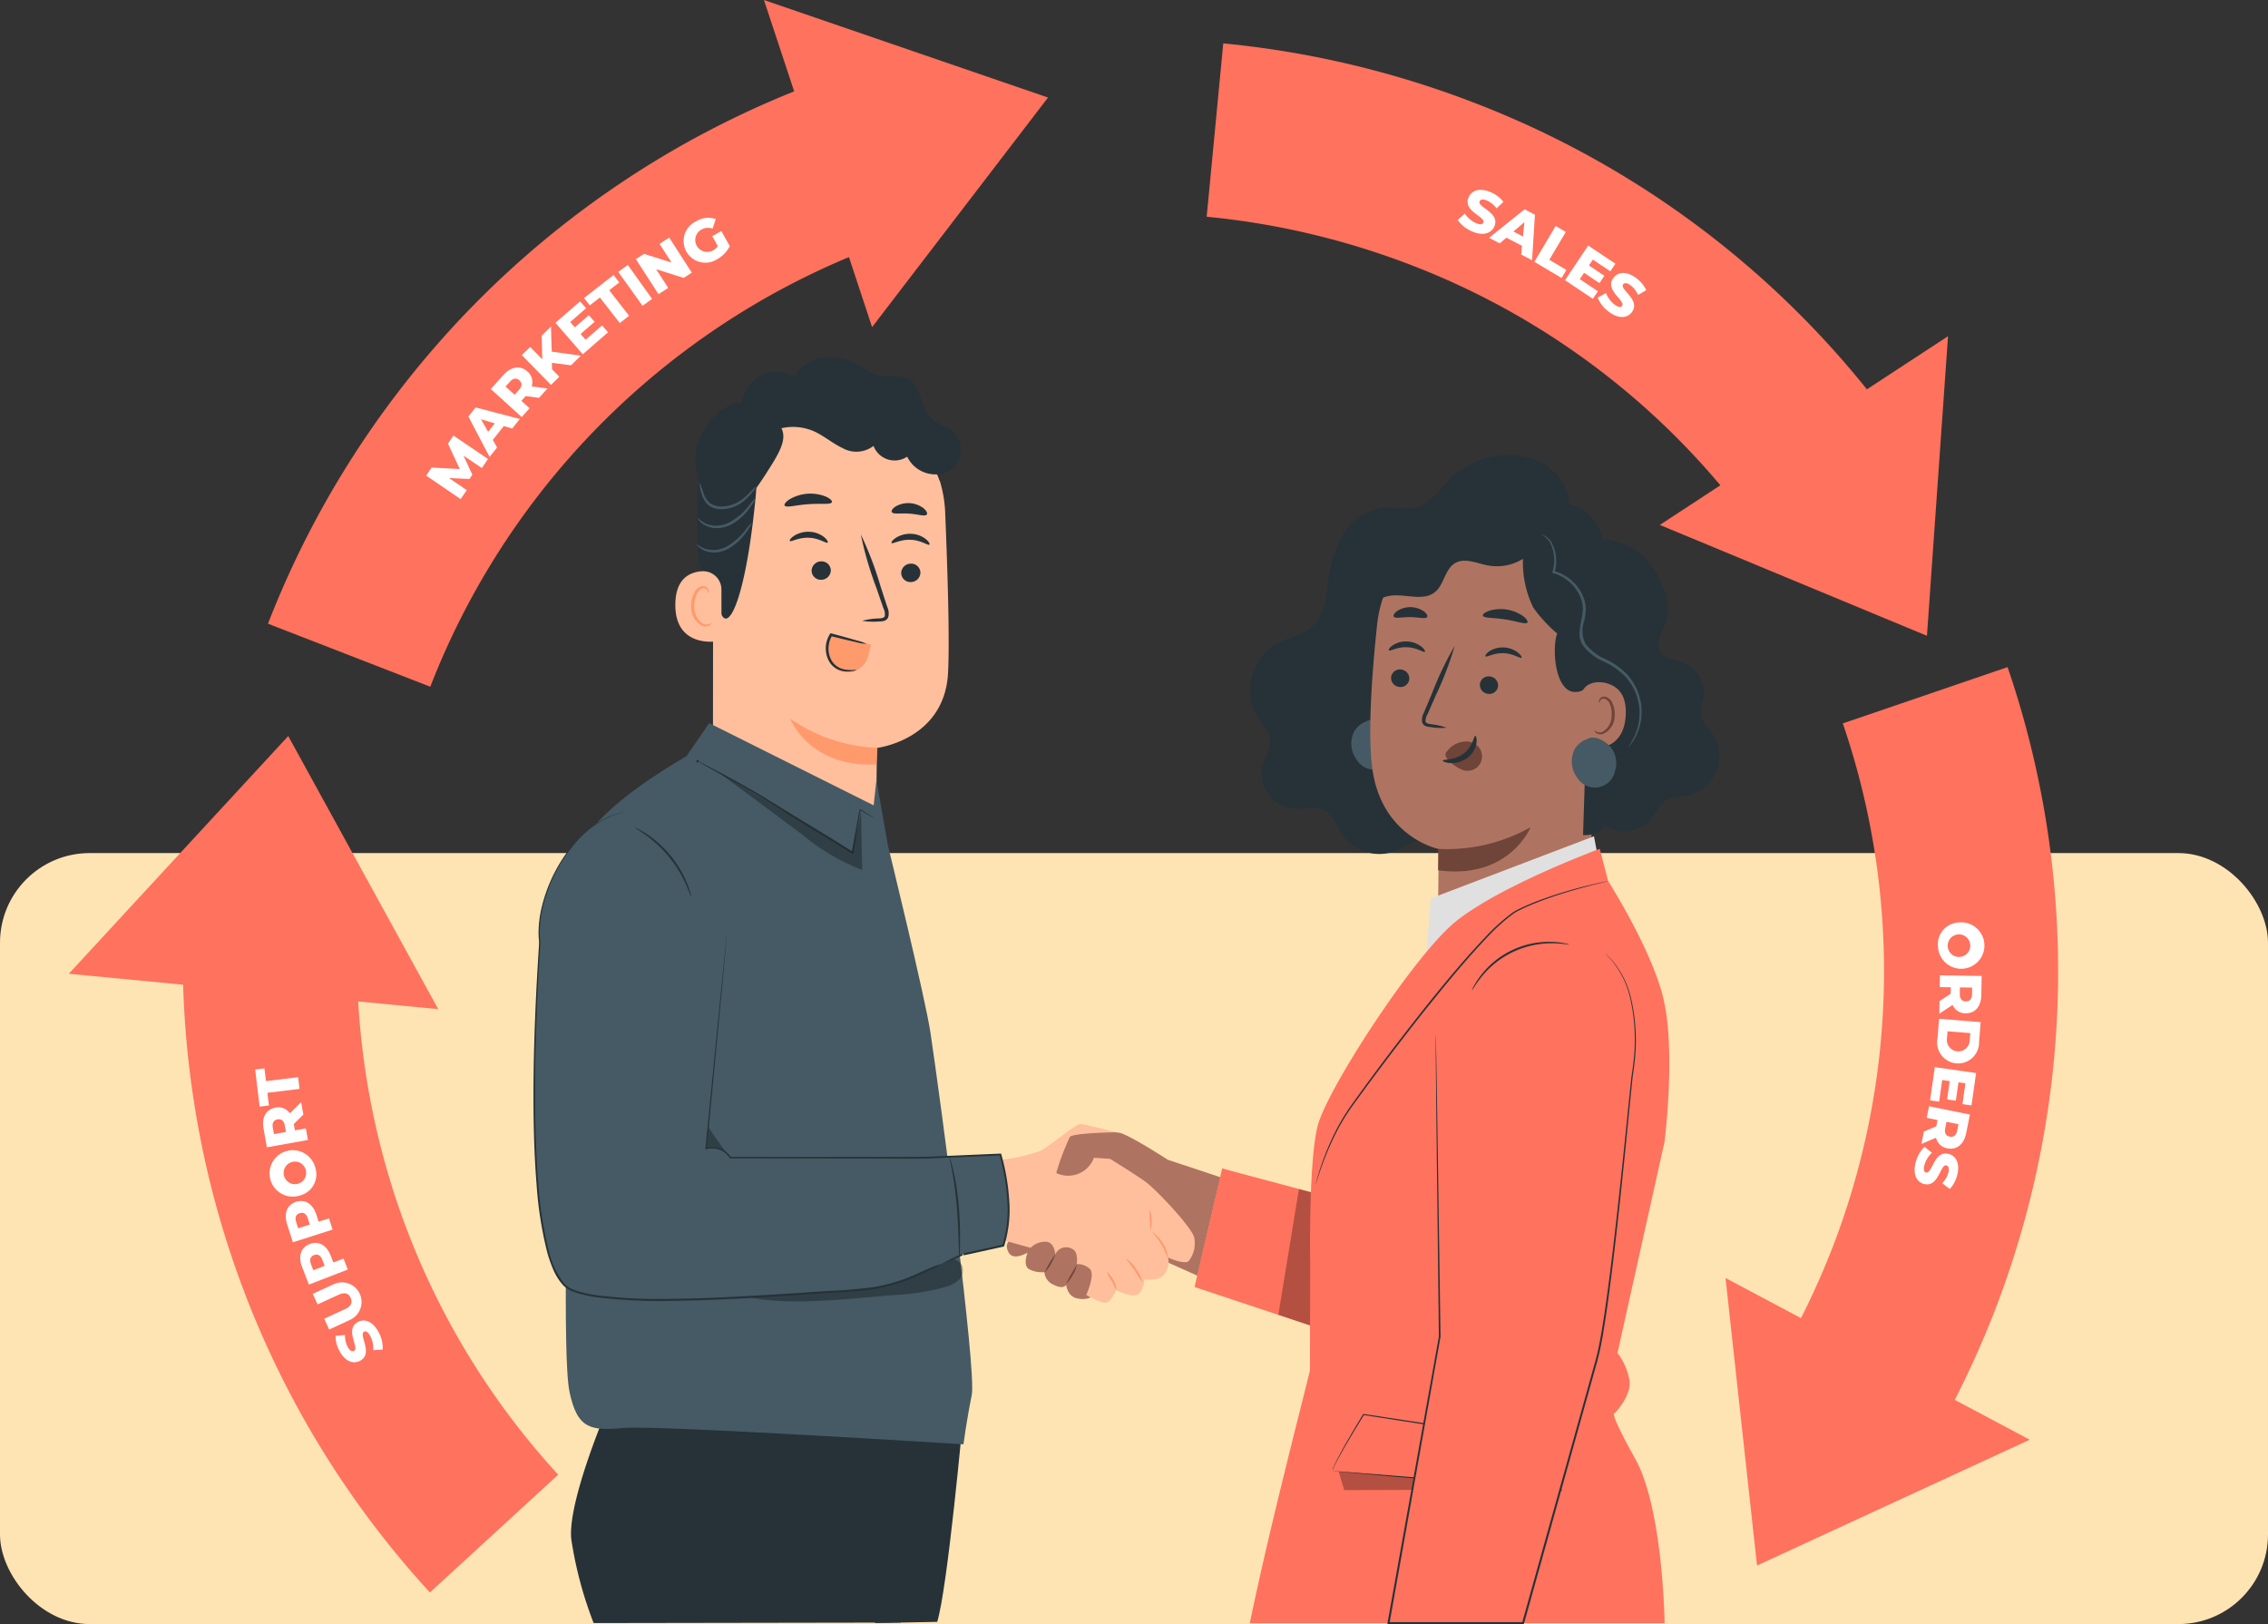 <svg xmlns="http://www.w3.org/2000/svg" width="253" height="181.156" viewBox="0 0 253 181.156">
  <rect x="0" y="0" width="253" height="181.156" fill="#333333" stroke="none"/>
  <g id="Grupo_119020" data-name="Grupo 119020" transform="translate(-432.325 -3929)">
    <rect id="Rectángulo_37070" data-name="Rectángulo 37070" width="253" height="86" rx="10" transform="translate(432.325 4024.156)" fill="#ffe4b3"/>
    <g id="Grupo_117007" data-name="Grupo 117007" transform="translate(343.434 3871.366)">
      <g id="Arrows" transform="translate(96.566 57.635)">
        <g id="Grupo_116585" data-name="Grupo 116585" transform="translate(22.219)">
          <g id="Grupo_116582" data-name="Grupo 116582" transform="translate(0 9.165)">
            <path id="Trazado_161316" data-name="Trazado 161316" d="M166.149,146.3l-18.107-7.029a104.908,104.908,0,0,1,47.206-53.942c2.68-1.471,5.464-2.845,8.275-4.084,1.926-.849,3.9-1.648,5.859-2.377l6.764,18.208c-1.6.6-3.215,1.25-4.79,1.944-2.3,1.013-4.573,2.136-6.761,3.337A85.455,85.455,0,0,0,166.149,146.3Z" transform="translate(-148.042 -78.867)" fill="#ff725e"/>
          </g>
          <g id="Grupo_116583" data-name="Grupo 116583" transform="translate(55.327)">
            <path id="Trazado_161317" data-name="Trazado 161317" d="M288.284,94.123,276.22,57.635l31.687,10.879Z" transform="translate(-276.22 -57.635)" fill="#ff725e"/>
          </g>
          <g id="Grupo_116584" data-name="Grupo 116584" transform="translate(17.645 24.289)">
            <path id="Trazado_161318" data-name="Trazado 161318" d="M195.133,173.824l-2.045-1.379.984,2.12-.33.483-2.274-.111,1.983,1.353-.686,1-3.844-2.624.611-.895,3.14.163-1.319-2.832.611-.9,3.852,2.613Z" transform="translate(-188.92 -145.907)" fill="#fff"/>
            <path id="Trazado_161319" data-name="Trazado 161319" d="M203.783,165l-1.225,1.54.48.849-.837,1.051-2.362-4.505.807-1.014,4.925,1.285-.852,1.072Zm-1-.3-1.538-.459.793,1.4Z" transform="translate(-195.126 -141.763)" fill="#fff"/>
            <path id="Trazado_161320" data-name="Trazado 161320" d="M209.51,155.786l-.482.533.917.829-.882.976L205.612,155l1.427-1.577c.852-.942,1.875-1.092,2.663-.379a1.544,1.544,0,0,1,.478,1.661l1.758.237-.945,1.045Zm-1.756-1.606-.49.542,1.01.914.491-.542c.366-.4.361-.776.045-1.061S208.12,153.776,207.754,154.18Z" transform="translate(-198.407 -135.897)" fill="#fff"/>
            <path id="Trazado_161321" data-name="Trazado 161321" d="M217,146.065l.016.72.813.832-.931.911-3.255-3.326.931-.912,1.353,1.383-.065-2.643,1.036-1.014.082,2.8,3.244.453-1.093,1.07Z" transform="translate(-202.974 -129.882)" fill="#fff"/>
            <path id="Trazado_161322" data-name="Trazado 161322" d="M227.525,138.19l.667.767-2.816,2.451-3.053-3.508,2.752-2.394.667.767-1.769,1.54.515.591,1.559-1.356.646.741-1.559,1.357.558.641Z" transform="translate(-207.904 -126.181)" fill="#fff"/>
            <path id="Trazado_161323" data-name="Trazado 161323" d="M231.488,131.21l-1.127.878-.642-.823,3.289-2.562.642.824-1.123.874,2.219,2.848-1.039.809Z" transform="translate(-212.108 -122.315)" fill="#fff"/>
            <path id="Trazado_161324" data-name="Trazado 161324" d="M238.559,126.875l1.07-.765,2.707,3.783-1.07.766Z" transform="translate(-217.133 -120.842)" fill="#fff"/>
            <path id="Trazado_161325" data-name="Trazado 161325" d="M246.832,119.031l2.522,3.909-.91.587-3.069-.969,1.344,2.083-1.084.7-2.523-3.909.911-.587,3.07.969-1.344-2.083Z" transform="translate(-219.72 -116.818)" fill="#fff"/>
            <path id="Trazado_161326" data-name="Trazado 161326" d="M258.642,115.953l1.017-.565.936,1.684a3.464,3.464,0,0,1-1.421,1.466,2.424,2.424,0,1,1-2.327-4.241,2.543,2.543,0,0,1,2.19-.244l-.363,1.069a1.451,1.451,0,0,0-1.239.1,1.329,1.329,0,0,0,1.28,2.33,1.677,1.677,0,0,0,.547-.479Z" transform="translate(-226.727 -113.905)" fill="#fff"/>
          </g>
        </g>
        <g id="Grupo_116589" data-name="Grupo 116589" transform="translate(0 82.1)">
          <g id="Grupo_116586" data-name="Grupo 116586" transform="translate(12.701 20.55)">
            <path id="Trazado_161327" data-name="Trazado 161327" d="M153.571,370.426a104.575,104.575,0,0,1-25.457-49.9c-.609-3-1.093-6.064-1.441-9.115a105.978,105.978,0,0,1-.608-15.962l19.41.735a86.551,86.551,0,0,0,.5,13.028c.284,2.495.68,5,1.178,7.447a85.144,85.144,0,0,0,20.729,40.631Z" transform="translate(-125.99 -295.447)" fill="#ff725e"/>
          </g>
          <g id="Grupo_116587" data-name="Grupo 116587">
            <path id="Trazado_161328" data-name="Trazado 161328" d="M137.775,278.3l-41.209-3.945,24.479-26.517Z" transform="translate(-96.566 -247.838)" fill="#ff725e"/>
          </g>
          <g id="Grupo_116588" data-name="Grupo 116588" transform="translate(20.793 37.075)">
            <path id="Trazado_161329" data-name="Trazado 161329" d="M170.756,402.105l-1.06.077a2.937,2.937,0,0,0-.32-1.57c-.258-.48-.493-.6-.692-.49-.651.348,1.073,2.427-.451,3.242-.732.392-1.651.114-2.3-1.1a3.485,3.485,0,0,1-.439-1.68l1.053-.1a2.744,2.744,0,0,0,.292,1.306c.26.487.518.575.723.465.628-.336-1.087-2.412.425-3.221.715-.382,1.645-.111,2.3,1.108A3.668,3.668,0,0,1,170.756,402.105Z" transform="translate(-156.533 -370.751)" fill="#fff"/>
            <path id="Trazado_161330" data-name="Trazado 161330" d="M163.784,393.13l-2.342,1.079-.55-1.2,2.305-1.062c.724-.334.875-.769.645-1.269s-.657-.663-1.381-.33l-2.306,1.062-.543-1.177,2.342-1.079a2.186,2.186,0,0,1,1.83,3.972Z" transform="translate(-153.192 -365.086)" fill="#fff"/>
            <path id="Trazado_161331" data-name="Trazado 161331" d="M157.433,378.932c.985-.38,1.886.126,2.343,1.31l.293.756,1.133-.438.474,1.227-4.338,1.675-.766-1.983C156.115,380.3,156.441,379.315,157.433,378.932Zm.479,1.239c-.4.156-.54.5-.344,1.009l.263.682,1.27-.491-.263-.682C158.642,380.181,158.309,380.019,157.912,380.171Z" transform="translate(-151.349 -359.351)" fill="#fff"/>
            <path id="Trazado_161332" data-name="Trazado 161332" d="M153.793,368.08c1.006-.322,1.875.238,2.261,1.447l.246.772,1.158-.37.4,1.254-4.43,1.414-.646-2.025C152.4,369.363,152.78,368.4,153.793,368.08Zm.4,1.266c-.412.131-.57.467-.4.986l.222.7,1.3-.414-.222-.7C154.925,369.4,154.6,369.217,154.2,369.346Z" transform="translate(-149.226 -353.203)" fill="#fff"/>
            <path id="Trazado_161333" data-name="Trazado 161333" d="M152.253,359.874a2.591,2.591,0,1,1,1.725-3.091A2.432,2.432,0,0,1,152.253,359.874Zm-.925-3.727a1.258,1.258,0,1,0,1.592.9A1.245,1.245,0,0,0,151.328,356.146Z" transform="translate(-147.269 -345.695)" fill="#fff"/>
            <path id="Trazado_161334" data-name="Trazado 161334" d="M150.2,344.893l.126.706,1.216-.218.232,1.294-4.576.82-.375-2.092c-.224-1.248.282-2.149,1.329-2.336a1.543,1.543,0,0,1,1.605.636l1.261-1.245.249,1.386Zm-2.343.407.129.719,1.34-.24-.129-.719c-.1-.536-.393-.76-.811-.685S147.761,344.764,147.857,345.3Z" transform="translate(-145.893 -338.692)" fill="#fff"/>
            <path id="Trazado_161335" data-name="Trazado 161335" d="M146.1,336.45l.172,1.418-1.036.126-.5-4.137,1.036-.126.171,1.412,3.583-.434.158,1.307Z" transform="translate(-144.738 -333.731)" fill="#fff"/>
          </g>
        </g>
        <g id="Grupo_116594" data-name="Grupo 116594" transform="translate(184.81 74.41)">
          <g id="Grupo_116590" data-name="Grupo 116590" transform="translate(0 68.148)">
            <path id="Trazado_161336" data-name="Trazado 161336" d="M524.721,387.9l33.936,18.037-30.422,14.034Z" transform="translate(-524.721 -387.904)" fill="#ff725e"/>
          </g>
          <g id="Grupo_116591" data-name="Grupo 116591" transform="translate(3.914)">
            <path id="Trazado_161337" data-name="Trazado 161337" d="M550.1,321.021l-16.31-10.547a86.918,86.918,0,0,0,5.027-8.885c1.106-2.254,2.123-4.578,3.023-6.905a85.461,85.461,0,0,0,1.119-58.379l18.38-6.281a104.914,104.914,0,0,1-1.383,71.667c-1.1,2.85-2.348,5.695-3.7,8.454A106.4,106.4,0,0,1,550.1,321.021Z" transform="translate(-533.788 -230.023)" fill="#ff725e"/>
          </g>
          <g id="Grupo_116592" data-name="Grupo 116592" transform="translate(26.846 27.812)">
            <path id="Trazado_161338" data-name="Trazado 161338" d="M586.915,294.456" transform="translate(-586.915 -294.456)" fill="none" stroke="#ff725e" stroke-miterlimit="10" stroke-width="45"/>
          </g>
          <g id="Grupo_116593" data-name="Grupo 116593" transform="translate(21.088 28.482)">
            <path id="Trazado_161339" data-name="Trazado 161339" d="M581.913,296.012a2.591,2.591,0,1,1-2.286,2.7A2.432,2.432,0,0,1,581.913,296.012Zm.192,3.836a1.258,1.258,0,1,0-1.39-1.188A1.247,1.247,0,0,0,582.105,299.848Z" transform="translate(-577.013 -296.008)" fill="#fff"/>
            <path id="Trazado_161340" data-name="Trazado 161340" d="M581.247,311.722l.012-.717-1.236-.019.02-1.316,4.652.072-.033,2.126c-.019,1.269-.69,2.057-1.753,2.04a1.545,1.545,0,0,1-1.455-.933l-1.477.981.022-1.409Zm2.379.05.011-.731-1.363-.021-.011.731c-.009.545.24.821.665.828S583.618,312.318,583.626,311.773Z" transform="translate(-577.214 -303.773)" fill="#fff"/>
            <path id="Trazado_161341" data-name="Trazado 161341" d="M584.3,321.28l-.175,2.192a2.34,2.34,0,1,1-4.636-.371l.176-2.192Zm-3.76,1.851a1.276,1.276,0,1,0,2.543.2l.066-.827-2.543-.2Z" transform="translate(-576.929 -310.16)" fill="#fff"/>
            <path id="Trazado_161342" data-name="Trazado 161342" d="M578.594,337.252l-1.007-.144.527-3.7,4.607.657-.515,3.613-1.007-.144.331-2.323-.777-.111-.292,2.047-.974-.139.292-2.047-.843-.12Z" transform="translate(-575.856 -317.266)" fill="#fff"/>
            <path id="Trazado_161343" data-name="Trazado 161343" d="M577.015,345.745l.142-.7-1.212-.244.261-1.29,4.559.922-.421,2.084c-.252,1.244-1.055,1.9-2.1,1.684a1.543,1.543,0,0,1-1.259-1.183l-1.632.694.279-1.382Zm2.329.484.145-.716-1.335-.27-.145.717c-.108.534.085.851.5.935S579.237,346.763,579.344,346.229Z" transform="translate(-574.589 -323.004)" fill="#fff"/>
            <path id="Trazado_161344" data-name="Trazado 161344" d="M574.688,354l.828.665a2.937,2.937,0,0,0-.835,1.368c-.139.527-.045.772.174.83.713.188.867-2.507,2.539-2.067.8.212,1.286,1.04.934,2.378a3.487,3.487,0,0,1-.823,1.529l-.842-.642a2.749,2.749,0,0,0,.676-1.155c.14-.534.011-.774-.214-.833-.687-.181-.846,2.506-2.5,2.069-.784-.207-1.28-1.039-.928-2.376A3.666,3.666,0,0,1,574.688,354Z" transform="translate(-573.577 -328.971)" fill="#fff"/>
          </g>
        </g>
        <g id="Grupo_116598" data-name="Grupo 116598" transform="translate(126.933 4.838)">
          <g id="Grupo_116595" data-name="Grupo 116595">
            <path id="Trazado_161345" data-name="Trazado 161345" d="M454.934,127.753a84.681,84.681,0,0,0-40.919-33.959c-2.324-.915-4.723-1.74-7.129-2.453a86.21,86.21,0,0,0-16.251-3.162l1.849-19.336A105.686,105.686,0,0,1,412.4,72.717c2.944.873,5.88,1.883,8.726,3a103.977,103.977,0,0,1,50.246,41.692Z" transform="translate(-390.635 -68.843)" fill="#ff725e"/>
          </g>
          <g id="Grupo_116596" data-name="Grupo 116596" transform="translate(50.548 32.661)">
            <path id="Trazado_161346" data-name="Trazado 161346" d="M507.742,165.564l32.151-21.054-2.352,33.42Z" transform="translate(-507.742 -144.51)" fill="#ff725e"/>
          </g>
          <g id="Grupo_116597" data-name="Grupo 116597" transform="translate(28.004 16.337)">
            <path id="Trazado_161347" data-name="Trazado 161347" d="M455.512,110.051l.79-.71a2.931,2.931,0,0,0,1.216,1.045c.5.223.755.17.847-.037.3-.674-2.335-1.26-1.631-2.839.339-.759,1.235-1.1,2.5-.538a3.48,3.48,0,0,1,1.377,1.059l-.769.726a2.764,2.764,0,0,0-1.032-.853c-.5-.224-.762-.136-.857.076-.29.65,2.338,1.24,1.639,2.807-.331.741-1.232,1.1-2.5.532A3.663,3.663,0,0,1,455.512,110.051Z" transform="translate(-455.512 -106.691)" fill="#fff"/>
            <path id="Trazado_161348" data-name="Trazado 161348" d="M467.288,115.8l-1.746-.907-.741.634-1.192-.619,3.968-3.181,1.15.6-.318,5.078-1.215-.632Zm.106-1.039.156-1.6-1.217,1.045Z" transform="translate(-460.115 -109.556)" fill="#fff"/>
            <path id="Trazado_161349" data-name="Trazado 161349" d="M477.7,116.025l1.131.672-1.844,3.1,1.908,1.134-.533.9-3.04-1.807Z" transform="translate(-466.772 -111.996)" fill="#fff"/>
            <path id="Trazado_161350" data-name="Trazado 161350" d="M486.913,126.183l-.565.846-3.106-2.076,2.585-3.869,3.034,2.027-.564.846-1.952-1.3-.436.652,1.719,1.148-.547.818-1.718-1.148-.473.707Z" transform="translate(-471.272 -114.871)" fill="#fff"/>
            <path id="Trazado_161351" data-name="Trazado 161351" d="M491.683,130.927l.929-.516a2.926,2.926,0,0,0,.952,1.289c.435.327.7.332.833.151.444-.589-1.995-1.748-.957-3.129.5-.664,1.448-.8,2.553.032a3.47,3.47,0,0,1,1.106,1.338l-.911.537a2.738,2.738,0,0,0-.815-1.061c-.441-.332-.712-.3-.852-.117-.427.568,2,1.728.972,3.1-.487.648-1.443.794-2.549-.037A3.664,3.664,0,0,1,491.683,130.927Z" transform="translate(-476.07 -118.903)" fill="#fff"/>
          </g>
        </g>
      </g>
      <g id="Characters" transform="translate(148.402 97.536)">
        <g id="Grupo_117006" data-name="Grupo 117006">
          <g id="Grupo_116785" data-name="Grupo 116785" transform="translate(15.825)">
            <g id="Grupo_116774" data-name="Grupo 116774">
              <g id="Grupo_116745" data-name="Grupo 116745" transform="translate(0 2.915)">
                <g id="Grupo_116744" data-name="Grupo 116744">
                  <g id="Grupo_116602" data-name="Grupo 116602" transform="translate(4.193 0.883)">
                    <g id="Grupo_116601" data-name="Grupo 116601">
                      <g id="Grupo_116600" data-name="Grupo 116600">
                        <g id="Grupo_116599" data-name="Grupo 116599">
                          <path id="Trazado_161352" data-name="Trazado 161352" d="M274.763,158.874l.725.029a14.007,14.007,0,0,1,13.449,13.416c.282,6.781.507,14.275.321,17.9-.385,7.507-7.942,8.383-7.942,8.383l-.028,3.064c-.045,5.06-.822,10.618-5.882,10.546l-3.376-1.5a9.13,9.13,0,0,1-9-9.137l.025-27.987C262.686,165.763,266.932,159.027,274.763,158.874Z" transform="translate(-263.03 -158.874)" fill="#ffbf9d"/>
                        </g>
                      </g>
                    </g>
                  </g>
                  <g id="Grupo_116614" data-name="Grupo 116614" transform="translate(12.813 37.339)">
                    <g id="Grupo_116613" data-name="Grupo 116613">
                      <g id="Grupo_116612" data-name="Grupo 116612">
                        <g id="Grupo_116611" data-name="Grupo 116611">
                          <g id="Grupo_116610" data-name="Grupo 116610">
                            <g id="Grupo_116609" data-name="Grupo 116609">
                              <g id="Grupo_116608" data-name="Grupo 116608">
                                <g id="Grupo_116607" data-name="Grupo 116607">
                                  <g id="Grupo_116606" data-name="Grupo 116606">
                                    <g id="Grupo_116605" data-name="Grupo 116605">
                                      <g id="Grupo_116604" data-name="Grupo 116604">
                                        <g id="Grupo_116603" data-name="Grupo 116603">
                                          <path id="Trazado_161353" data-name="Trazado 161353" d="M292.73,246.595A18.233,18.233,0,0,1,283,243.332s2.1,5.495,9.624,5.11Z" transform="translate(-283.001 -243.332)" fill="#ff9a6c"/>
                                        </g>
                                      </g>
                                    </g>
                                  </g>
                                </g>
                              </g>
                            </g>
                          </g>
                        </g>
                      </g>
                    </g>
                  </g>
                  <g id="Grupo_116629" data-name="Grupo 116629" transform="translate(25.195 20.053)">
                    <g id="Grupo_116628" data-name="Grupo 116628">
                      <g id="Grupo_116627" data-name="Grupo 116627">
                        <g id="Grupo_116626" data-name="Grupo 116626">
                          <g id="Grupo_116625" data-name="Grupo 116625">
                            <g id="Grupo_116624" data-name="Grupo 116624">
                              <g id="Grupo_116623" data-name="Grupo 116623">
                                <g id="Grupo_116622" data-name="Grupo 116622">
                                  <g id="Grupo_116621" data-name="Grupo 116621">
                                    <g id="Grupo_116620" data-name="Grupo 116620">
                                      <g id="Grupo_116619" data-name="Grupo 116619">
                                        <g id="Grupo_116618" data-name="Grupo 116618">
                                          <g id="Grupo_116617" data-name="Grupo 116617">
                                            <g id="Grupo_116616" data-name="Grupo 116616">
                                              <g id="Grupo_116615" data-name="Grupo 116615">
                                                <path id="Trazado_161354" data-name="Trazado 161354" d="M313.83,204.3a1.073,1.073,0,0,1-1.076,1.042,1.026,1.026,0,0,1-1.068-1.01,1.073,1.073,0,0,1,1.075-1.043A1.027,1.027,0,0,1,313.83,204.3Z" transform="translate(-311.686 -203.287)" fill="#263238"/>
                                              </g>
                                            </g>
                                          </g>
                                        </g>
                                      </g>
                                    </g>
                                  </g>
                                </g>
                              </g>
                            </g>
                          </g>
                        </g>
                      </g>
                    </g>
                  </g>
                  <g id="Grupo_116645" data-name="Grupo 116645" transform="translate(24.106 16.723)">
                    <g id="Grupo_116644" data-name="Grupo 116644">
                      <g id="Grupo_116643" data-name="Grupo 116643">
                        <g id="Grupo_116642" data-name="Grupo 116642">
                          <g id="Grupo_116641" data-name="Grupo 116641">
                            <g id="Grupo_116640" data-name="Grupo 116640">
                              <g id="Grupo_116639" data-name="Grupo 116639">
                                <g id="Grupo_116638" data-name="Grupo 116638">
                                  <g id="Grupo_116637" data-name="Grupo 116637">
                                    <g id="Grupo_116636" data-name="Grupo 116636">
                                      <g id="Grupo_116635" data-name="Grupo 116635">
                                        <g id="Grupo_116634" data-name="Grupo 116634">
                                          <g id="Grupo_116633" data-name="Grupo 116633">
                                            <g id="Grupo_116632" data-name="Grupo 116632">
                                              <g id="Grupo_116631" data-name="Grupo 116631">
                                                <g id="Grupo_116630" data-name="Grupo 116630">
                                                  <path id="Trazado_161355" data-name="Trazado 161355" d="M313.4,196.783c-.139.135-.927-.5-2.082-.54-1.152-.058-2.023.5-2.142.357-.059-.065.086-.313.465-.566a2.943,2.943,0,0,1,1.722-.458,2.828,2.828,0,0,1,1.65.6C313.358,196.465,313.468,196.723,313.4,196.783Z" transform="translate(-309.164 -195.572)" fill="#263238"/>
                                                </g>
                                              </g>
                                            </g>
                                          </g>
                                        </g>
                                      </g>
                                    </g>
                                  </g>
                                </g>
                              </g>
                            </g>
                          </g>
                        </g>
                      </g>
                    </g>
                  </g>
                  <g id="Grupo_116660" data-name="Grupo 116660" transform="translate(15.2 19.799)">
                    <g id="Grupo_116659" data-name="Grupo 116659">
                      <g id="Grupo_116658" data-name="Grupo 116658">
                        <g id="Grupo_116657" data-name="Grupo 116657">
                          <g id="Grupo_116656" data-name="Grupo 116656">
                            <g id="Grupo_116655" data-name="Grupo 116655">
                              <g id="Grupo_116654" data-name="Grupo 116654">
                                <g id="Grupo_116653" data-name="Grupo 116653">
                                  <g id="Grupo_116652" data-name="Grupo 116652">
                                    <g id="Grupo_116651" data-name="Grupo 116651">
                                      <g id="Grupo_116650" data-name="Grupo 116650">
                                        <g id="Grupo_116649" data-name="Grupo 116649">
                                          <g id="Grupo_116648" data-name="Grupo 116648">
                                            <g id="Grupo_116647" data-name="Grupo 116647">
                                              <g id="Grupo_116646" data-name="Grupo 116646">
                                                <path id="Trazado_161356" data-name="Trazado 161356" d="M290.676,203.708a1.073,1.073,0,0,1-1.076,1.042,1.027,1.027,0,0,1-1.068-1.01,1.074,1.074,0,0,1,1.076-1.042A1.027,1.027,0,0,1,290.676,203.708Z" transform="translate(-288.532 -202.697)" fill="#263238"/>
                                              </g>
                                            </g>
                                          </g>
                                        </g>
                                      </g>
                                    </g>
                                  </g>
                                </g>
                              </g>
                            </g>
                          </g>
                        </g>
                      </g>
                    </g>
                  </g>
                  <g id="Grupo_116676" data-name="Grupo 116676" transform="translate(12.752 16.497)">
                    <g id="Grupo_116675" data-name="Grupo 116675">
                      <g id="Grupo_116674" data-name="Grupo 116674">
                        <g id="Grupo_116673" data-name="Grupo 116673">
                          <g id="Grupo_116672" data-name="Grupo 116672">
                            <g id="Grupo_116671" data-name="Grupo 116671">
                              <g id="Grupo_116670" data-name="Grupo 116670">
                                <g id="Grupo_116669" data-name="Grupo 116669">
                                  <g id="Grupo_116668" data-name="Grupo 116668">
                                    <g id="Grupo_116667" data-name="Grupo 116667">
                                      <g id="Grupo_116666" data-name="Grupo 116666">
                                        <g id="Grupo_116665" data-name="Grupo 116665">
                                          <g id="Grupo_116664" data-name="Grupo 116664">
                                            <g id="Grupo_116663" data-name="Grupo 116663">
                                              <g id="Grupo_116662" data-name="Grupo 116662">
                                                <g id="Grupo_116661" data-name="Grupo 116661">
                                                  <path id="Trazado_161357" data-name="Trazado 161357" d="M287.1,196.26c-.139.135-.929-.5-2.082-.54-1.152-.058-2.022.5-2.142.356-.059-.065.085-.312.466-.566a2.94,2.94,0,0,1,1.721-.458,2.827,2.827,0,0,1,1.651.6C287.054,195.942,287.165,196.2,287.1,196.26Z" transform="translate(-282.861 -195.049)" fill="#263238"/>
                                                </g>
                                              </g>
                                            </g>
                                          </g>
                                        </g>
                                      </g>
                                    </g>
                                  </g>
                                </g>
                              </g>
                            </g>
                          </g>
                        </g>
                      </g>
                    </g>
                  </g>
                  <g id="Grupo_116691" data-name="Grupo 116691" transform="translate(20.677 16.793)">
                    <g id="Grupo_116690" data-name="Grupo 116690">
                      <g id="Grupo_116689" data-name="Grupo 116689">
                        <g id="Grupo_116688" data-name="Grupo 116688">
                          <g id="Grupo_116687" data-name="Grupo 116687">
                            <g id="Grupo_116686" data-name="Grupo 116686">
                              <g id="Grupo_116685" data-name="Grupo 116685">
                                <g id="Grupo_116684" data-name="Grupo 116684">
                                  <g id="Grupo_116683" data-name="Grupo 116683">
                                    <g id="Grupo_116682" data-name="Grupo 116682">
                                      <g id="Grupo_116681" data-name="Grupo 116681">
                                        <g id="Grupo_116680" data-name="Grupo 116680">
                                          <g id="Grupo_116679" data-name="Grupo 116679">
                                            <g id="Grupo_116678" data-name="Grupo 116678">
                                              <g id="Grupo_116677" data-name="Grupo 116677">
                                                <path id="Trazado_161358" data-name="Trazado 161358" d="M301.388,205.371a7.631,7.631,0,0,1,1.887-.265c.3-.019.578-.066.635-.266a1.5,1.5,0,0,0-.163-.881q-.374-1.085-.784-2.278a38.633,38.633,0,0,1-1.729-5.946,38.662,38.662,0,0,1,2.2,5.794q.391,1.2.747,2.29a1.708,1.708,0,0,1,.108,1.162.741.741,0,0,1-.5.412,2.014,2.014,0,0,1-.5.05A7.534,7.534,0,0,1,301.388,205.371Z" transform="translate(-301.22 -195.734)" fill="#263238"/>
                                              </g>
                                            </g>
                                          </g>
                                        </g>
                                      </g>
                                    </g>
                                  </g>
                                </g>
                              </g>
                            </g>
                          </g>
                        </g>
                      </g>
                    </g>
                  </g>
                  <g id="Grupo_116702" data-name="Grupo 116702" transform="translate(12.177 12.242)">
                    <g id="Grupo_116701" data-name="Grupo 116701">
                      <g id="Grupo_116700" data-name="Grupo 116700">
                        <g id="Grupo_116699" data-name="Grupo 116699">
                          <g id="Grupo_116698" data-name="Grupo 116698">
                            <g id="Grupo_116697" data-name="Grupo 116697">
                              <g id="Grupo_116696" data-name="Grupo 116696">
                                <g id="Grupo_116695" data-name="Grupo 116695">
                                  <g id="Grupo_116694" data-name="Grupo 116694">
                                    <g id="Grupo_116693" data-name="Grupo 116693">
                                      <g id="Grupo_116692" data-name="Grupo 116692">
                                        <path id="Trazado_161359" data-name="Trazado 161359" d="M286.813,186.145c-.126.309-1.273.116-2.633.227-1.363.083-2.47.437-2.639.148-.075-.138.127-.426.58-.712a4.6,4.6,0,0,1,4.016-.286C286.627,185.741,286.868,186,286.813,186.145Z" transform="translate(-281.526 -185.189)" fill="#263238"/>
                                      </g>
                                    </g>
                                  </g>
                                </g>
                              </g>
                            </g>
                          </g>
                        </g>
                      </g>
                    </g>
                  </g>
                  <g id="Grupo_116713" data-name="Grupo 116713" transform="translate(24.127 13.302)">
                    <g id="Grupo_116712" data-name="Grupo 116712">
                      <g id="Grupo_116711" data-name="Grupo 116711">
                        <g id="Grupo_116710" data-name="Grupo 116710">
                          <g id="Grupo_116709" data-name="Grupo 116709">
                            <g id="Grupo_116708" data-name="Grupo 116708">
                              <g id="Grupo_116707" data-name="Grupo 116707">
                                <g id="Grupo_116706" data-name="Grupo 116706">
                                  <g id="Grupo_116705" data-name="Grupo 116705">
                                    <g id="Grupo_116704" data-name="Grupo 116704">
                                      <g id="Grupo_116703" data-name="Grupo 116703">
                                        <path id="Trazado_161360" data-name="Trazado 161360" d="M313.133,188.921c-.213.254-1-.049-1.953-.1-.954-.083-1.773.107-1.948-.174-.077-.136.061-.394.424-.628a2.833,2.833,0,0,1,3.144.22C313.127,188.522,313.228,188.8,313.133,188.921Z" transform="translate(-309.211 -187.645)" fill="#263238"/>
                                      </g>
                                    </g>
                                  </g>
                                </g>
                              </g>
                            </g>
                          </g>
                        </g>
                      </g>
                    </g>
                  </g>
                  <g id="Grupo_116723" data-name="Grupo 116723" transform="translate(2.405)">
                    <g id="Grupo_116722" data-name="Grupo 116722">
                      <g id="Grupo_116721" data-name="Grupo 116721">
                        <g id="Grupo_116720" data-name="Grupo 116720">
                          <g id="Grupo_116719" data-name="Grupo 116719">
                            <g id="Grupo_116718" data-name="Grupo 116718">
                              <g id="Grupo_116717" data-name="Grupo 116717">
                                <g id="Grupo_116716" data-name="Grupo 116716">
                                  <g id="Grupo_116715" data-name="Grupo 116715">
                                    <g id="Grupo_116714" data-name="Grupo 116714">
                                      <path id="Trazado_161361" data-name="Trazado 161361" d="M285.995,167.679s-1.8-4.78-4.023-5.966c-2.694-1.435-3.993,1.532-6.581.7s-5.16-2.21-7.912-.291c-3.013,2.1-1.7,3.707-2.012,7.032-1.259,13.482-3.874,17.207-4.328,10.815-.05-.7-1.963-1.33-2.135-4.287-.224-3.834-.19-8.477.768-11.155a10.7,10.7,0,0,1,4.575-5.434c3.794-2.6,8.862-2.466,12.288-1.986S286.537,161.8,285.995,167.679Z" transform="translate(-258.888 -156.829)" fill="#263238"/>
                                    </g>
                                  </g>
                                </g>
                              </g>
                            </g>
                          </g>
                        </g>
                      </g>
                    </g>
                  </g>
                  <g id="Grupo_116733" data-name="Grupo 116733" transform="translate(0 20.9)">
                    <g id="Grupo_116732" data-name="Grupo 116732">
                      <g id="Grupo_116731" data-name="Grupo 116731">
                        <g id="Grupo_116730" data-name="Grupo 116730">
                          <g id="Grupo_116729" data-name="Grupo 116729">
                            <g id="Grupo_116728" data-name="Grupo 116728">
                              <g id="Grupo_116727" data-name="Grupo 116727">
                                <g id="Grupo_116726" data-name="Grupo 116726">
                                  <g id="Grupo_116725" data-name="Grupo 116725">
                                    <g id="Grupo_116724" data-name="Grupo 116724">
                                      <path id="Trazado_161362" data-name="Trazado 161362" d="M258.457,207.3a2.04,2.04,0,0,0-2.125-2.05c-1.406.079-3,.814-3.016,3.712-.035,5.141,5.133,4.116,5.143,3.969C258.467,212.831,258.461,209.453,258.457,207.3Z" transform="translate(-253.317 -205.248)" fill="#ffbf9d"/>
                                    </g>
                                  </g>
                                </g>
                              </g>
                            </g>
                          </g>
                        </g>
                      </g>
                    </g>
                  </g>
                  <g id="Grupo_116743" data-name="Grupo 116743" transform="translate(1.756 22.568)">
                    <g id="Grupo_116742" data-name="Grupo 116742">
                      <g id="Grupo_116741" data-name="Grupo 116741">
                        <g id="Grupo_116740" data-name="Grupo 116740">
                          <g id="Grupo_116739" data-name="Grupo 116739">
                            <g id="Grupo_116738" data-name="Grupo 116738">
                              <g id="Grupo_116737" data-name="Grupo 116737">
                                <g id="Grupo_116736" data-name="Grupo 116736">
                                  <g id="Grupo_116735" data-name="Grupo 116735">
                                    <g id="Grupo_116734" data-name="Grupo 116734">
                                      <path id="Trazado_161363" data-name="Trazado 161363" d="M259.667,213.186c-.022-.017-.09.062-.242.13a.9.9,0,0,1-.669.009,2.215,2.215,0,0,1-1.011-2,2.957,2.957,0,0,1,.259-1.28,1.034,1.034,0,0,1,.679-.682.456.456,0,0,1,.527.249c.068.144.035.246.062.256s.111-.085.071-.3a.573.573,0,0,0-.2-.323.675.675,0,0,0-.495-.134,1.259,1.259,0,0,0-.941.79,3.039,3.039,0,0,0-.32,1.43,2.324,2.324,0,0,0,1.291,2.229.96.96,0,0,0,.82-.13C259.657,213.31,259.685,213.2,259.667,213.186Z" transform="translate(-257.385 -209.112)" fill="#ff9a6c"/>
                                    </g>
                                  </g>
                                </g>
                              </g>
                            </g>
                          </g>
                        </g>
                      </g>
                    </g>
                  </g>
                </g>
              </g>
              <g id="Grupo_116752" data-name="Grupo 116752" transform="translate(2.216)">
                <g id="Grupo_116751" data-name="Grupo 116751">
                  <g id="Grupo_116750" data-name="Grupo 116750">
                    <g id="Grupo_116749" data-name="Grupo 116749">
                      <g id="Grupo_116748" data-name="Grupo 116748">
                        <g id="Grupo_116747" data-name="Grupo 116747">
                          <g id="Grupo_116746" data-name="Grupo 116746">
                            <path id="Trazado_161364" data-name="Trazado 161364" d="M287.363,158.419c-.727-.666-1.8-.855-2.52-1.527-1.313-1.223-1.135-3.7-2.737-4.509-.95-.479-2.107-.114-3.15-.325-1.687-.341-2.221-1.692-4.809-1.95a4.72,4.72,0,0,0-4.683,2.068,3.893,3.893,0,0,0-3.906-.009,4.331,4.331,0,0,0-1.921,2.935s-.506-.32-2.244.8a8.456,8.456,0,0,0-2.607,3.6c-.736,1.815-.115,3.866.509,5.722a3.921,3.921,0,0,0,1.736,2.55,2.655,2.655,0,0,0,3.2-1.444c.592-1.15,1.462-2.279,2.152-3.372,1.2-1.9,2.4-3.659,1.683-5.018a5.847,5.847,0,0,1,3.594.326c1.133.5,2.082,1.35,3.2,1.874a3.148,3.148,0,0,0,3.482-.227,2.515,2.515,0,0,0,3.751,1.2,3.511,3.511,0,0,0,4.45,1.732A2.853,2.853,0,0,0,287.363,158.419Z" transform="translate(-258.45 -150.076)" fill="#263238"/>
                          </g>
                        </g>
                      </g>
                    </g>
                  </g>
                </g>
              </g>
              <g id="Grupo_116759" data-name="Grupo 116759" transform="translate(2.658 13.897)">
                <g id="Grupo_116758" data-name="Grupo 116758">
                  <g id="Grupo_116757" data-name="Grupo 116757">
                    <g id="Grupo_116756" data-name="Grupo 116756">
                      <g id="Grupo_116755" data-name="Grupo 116755">
                        <g id="Grupo_116754" data-name="Grupo 116754">
                          <g id="Grupo_116753" data-name="Grupo 116753">
                            <path id="Trazado_161365" data-name="Trazado 161365" d="M259.48,182.272a6.268,6.268,0,0,1,.479,1.225,2.522,2.522,0,0,0,.741,1.114,2.24,2.24,0,0,0,1.564.335,3.846,3.846,0,0,0,1.592-.5,6.136,6.136,0,0,0,1.091-.865,7.9,7.9,0,0,1,.949-.911,4.444,4.444,0,0,1-.793,1.061,5.486,5.486,0,0,1-1.1.956,3.9,3.9,0,0,1-1.711.562,2.444,2.444,0,0,1-1.765-.418,2.584,2.584,0,0,1-.77-1.263A5.22,5.22,0,0,1,259.48,182.272Z" transform="translate(-259.474 -182.272)" fill="#455a64"/>
                          </g>
                        </g>
                      </g>
                    </g>
                  </g>
                </g>
              </g>
              <g id="Grupo_116766" data-name="Grupo 116766" transform="translate(2.473 15.599)">
                <g id="Grupo_116765" data-name="Grupo 116765">
                  <g id="Grupo_116764" data-name="Grupo 116764">
                    <g id="Grupo_116763" data-name="Grupo 116763">
                      <g id="Grupo_116762" data-name="Grupo 116762">
                        <g id="Grupo_116761" data-name="Grupo 116761">
                          <g id="Grupo_116760" data-name="Grupo 116760">
                            <path id="Trazado_161366" data-name="Trazado 161366" d="M259.048,188.47a4.21,4.21,0,0,0,.955.657,2.874,2.874,0,0,0,1.209.223,3.5,3.5,0,0,0,1.454-.4,7.023,7.023,0,0,0,2.115-1.837,5.576,5.576,0,0,1,.789-.9,4.064,4.064,0,0,1-.618,1.031,6.231,6.231,0,0,1-2.148,1.977,3.555,3.555,0,0,1-1.588.407,2.864,2.864,0,0,1-1.306-.309C259.217,188.957,259.018,188.475,259.048,188.47Z" transform="translate(-259.045 -186.214)" fill="#455a64"/>
                          </g>
                        </g>
                      </g>
                    </g>
                  </g>
                </g>
              </g>
              <g id="Grupo_116773" data-name="Grupo 116773" transform="translate(2.377 18.408)">
                <g id="Grupo_116772" data-name="Grupo 116772">
                  <g id="Grupo_116771" data-name="Grupo 116771">
                    <g id="Grupo_116770" data-name="Grupo 116770">
                      <g id="Grupo_116769" data-name="Grupo 116769">
                        <g id="Grupo_116768" data-name="Grupo 116768">
                          <g id="Grupo_116767" data-name="Grupo 116767">
                            <path id="Trazado_161367" data-name="Trazado 161367" d="M258.826,195.116a4.8,4.8,0,0,0,.96.515,3.123,3.123,0,0,0,2.494-.317,7.212,7.212,0,0,0,1.963-1.752,4.793,4.793,0,0,1,.748-.837,3.672,3.672,0,0,1-.577.97,6.246,6.246,0,0,1-1.987,1.888,3.543,3.543,0,0,1-1.472.45,2.829,2.829,0,0,1-1.244-.2C259.034,195.549,258.8,195.127,258.826,195.116Z" transform="translate(-258.824 -192.723)" fill="#455a64"/>
                          </g>
                        </g>
                      </g>
                    </g>
                  </g>
                </g>
              </g>
            </g>
            <g id="Grupo_116784" data-name="Grupo 116784" transform="translate(16.772 30.732)">
              <g id="Grupo_116778" data-name="Grupo 116778" transform="translate(0.139 0.176)">
                <g id="Grupo_116777" data-name="Grupo 116777">
                  <g id="Grupo_116776" data-name="Grupo 116776">
                    <g id="Grupo_116775" data-name="Grupo 116775">
                      <path id="Trazado_161368" data-name="Trazado 161368" d="M292.989,221.682a6.513,6.513,0,0,0-.455,1.689,1.964,1.964,0,0,0,.411,1.56,2.155,2.155,0,0,0,1.58.923l.019,0a2.4,2.4,0,0,0,2.548-1.8l.324-1.247C296.249,222.368,293.07,221.773,292.989,221.682Z" transform="translate(-292.496 -221.682)" fill="#ff9a6c"/>
                    </g>
                  </g>
                </g>
              </g>
              <g id="Grupo_116783" data-name="Grupo 116783">
                <g id="Grupo_116782" data-name="Grupo 116782">
                  <g id="Grupo_116781" data-name="Grupo 116781">
                    <g id="Grupo_116780" data-name="Grupo 116780">
                      <g id="Grupo_116779" data-name="Grupo 116779">
                        <path id="Trazado_161369" data-name="Trazado 161369" d="M295.6,225.374c0-.025-.151-.008-.412,0a3.532,3.532,0,0,1-1.079-.1,2.111,2.111,0,0,1-1.239-.893,2.649,2.649,0,0,1-.344-1.843,2.62,2.62,0,0,1,.375-1.009l-.166.063c1.131.283,2.121.518,2.831.673a4.933,4.933,0,0,0,1.149.194,4.975,4.975,0,0,0-1.1-.385c-.7-.207-1.677-.48-2.8-.779l-.105-.028-.06.091a2.989,2.989,0,0,0-.015,3.185,2.276,2.276,0,0,0,1.427.946,2.982,2.982,0,0,0,1.144,0A.921.921,0,0,0,295.6,225.374Z" transform="translate(-292.173 -221.274)" fill="#263238"/>
                      </g>
                    </g>
                  </g>
                </g>
              </g>
            </g>
          </g>
          <g id="Grupo_116933" data-name="Grupo 116933" transform="translate(79.927 10.867)">
            <g id="Grupo_116795" data-name="Grupo 116795">
              <g id="Grupo_116794" data-name="Grupo 116794">
                <g id="Grupo_116793" data-name="Grupo 116793">
                  <g id="Grupo_116792" data-name="Grupo 116792">
                    <g id="Grupo_116791" data-name="Grupo 116791">
                      <g id="Grupo_116790" data-name="Grupo 116790">
                        <g id="Grupo_116789" data-name="Grupo 116789">
                          <g id="Grupo_116788" data-name="Grupo 116788">
                            <g id="Grupo_116787" data-name="Grupo 116787">
                              <g id="Grupo_116786" data-name="Grupo 116786">
                                <path id="Trazado_161370" data-name="Trazado 161370" d="M435.656,183.96a4.206,4.206,0,0,0,1.261-5.326,6.531,6.531,0,0,0-4.79-3.252,9.217,9.217,0,0,0-7.979,2.515c-1.108,1.108-2.013,2.56-3.5,3.053-1.307.433-2.74,0-4.108.161a6.192,6.192,0,0,0-4.383,3.064,13.375,13.375,0,0,0-1.62,5.253c-.224,1.679-.382,3.523-1.567,4.734-1.155,1.181-2.957,1.408-4.385,2.239a5.956,5.956,0,0,0-1.888,8.109c.548.825,1.342,1.586,1.392,2.576a7.379,7.379,0,0,1-.835,2.557,4.02,4.02,0,0,0,3.366,5.042c1.173.085,2.438-.355,3.482.186s1.408,1.8,2.062,2.77a5.027,5.027,0,0,0,6.106,1.673c.87-.411,1.7-1.1,2.654-1.019s1.7.907,2.638,1.1a3.4,3.4,0,0,0,3.163-1.644,17.16,17.16,0,0,1,2.228-3.025c1.245-1.075,2.976-1.32,4.54-1.833a12.727,12.727,0,0,0,7.447-17.722" transform="translate(-401.826 -175.251)" fill="#263238"/>
                              </g>
                            </g>
                          </g>
                        </g>
                      </g>
                    </g>
                  </g>
                </g>
              </g>
            </g>
            <g id="Grupo_116805" data-name="Grupo 116805" transform="translate(11.306 29.514)">
              <g id="Grupo_116804" data-name="Grupo 116804">
                <g id="Grupo_116803" data-name="Grupo 116803">
                  <g id="Grupo_116802" data-name="Grupo 116802">
                    <g id="Grupo_116801" data-name="Grupo 116801">
                      <g id="Grupo_116800" data-name="Grupo 116800">
                        <g id="Grupo_116799" data-name="Grupo 116799">
                          <g id="Grupo_116798" data-name="Grupo 116798">
                            <g id="Grupo_116797" data-name="Grupo 116797">
                              <g id="Grupo_116796" data-name="Grupo 116796">
                                <path id="Trazado_161371" data-name="Trazado 161371" d="M432.332,244.666a3.45,3.45,0,0,0-1.359-.923l.1-.005a2.062,2.062,0,0,0-.293-.054,1.363,1.363,0,0,0-1.074.117h.01a2.537,2.537,0,0,0-1.406,1.188,3,3,0,0,0,.309,3.1,2.3,2.3,0,0,0,4.224-.727A2.849,2.849,0,0,0,432.332,244.666Z" transform="translate(-428.018 -243.627)" fill="#455a64"/>
                              </g>
                            </g>
                          </g>
                        </g>
                      </g>
                    </g>
                  </g>
                </g>
              </g>
            </g>
            <g id="Grupo_116861" data-name="Grupo 116861" transform="translate(13.418 9.049)">
              <g id="Grupo_116810" data-name="Grupo 116810">
                <g id="Grupo_116809" data-name="Grupo 116809">
                  <g id="Grupo_116808" data-name="Grupo 116808">
                    <g id="Grupo_116807" data-name="Grupo 116807">
                      <g id="Grupo_116806" data-name="Grupo 116806">
                        <path id="Trazado_161372" data-name="Trazado 161372" d="M457.113,236.563l2.279-32.952a2.8,2.8,0,0,0-2.381-2.945l-14.682-4.392c-4.732-.707-8.145,5.01-8.651,9.768-.562,5.286-1.04,11.762-.582,15.744.92,8.007,7.45,9.313,7.45,9.313,0-.027-.071,8.139-.161,11.03l-1.948,8.938Z" transform="translate(-432.912 -196.216)" fill="#ae7461"/>
                      </g>
                    </g>
                  </g>
                </g>
              </g>
              <g id="Grupo_116815" data-name="Grupo 116815" transform="translate(2.321 14.859)">
                <g id="Grupo_116814" data-name="Grupo 116814">
                  <g id="Grupo_116813" data-name="Grupo 116813">
                    <g id="Grupo_116812" data-name="Grupo 116812">
                      <g id="Grupo_116811" data-name="Grupo 116811">
                        <path id="Trazado_161373" data-name="Trazado 161373" d="M438.293,231.519a1.021,1.021,0,0,0,.939,1.071.977.977,0,0,0,1.091-.875,1.021,1.021,0,0,0-.938-1.072A.977.977,0,0,0,438.293,231.519Z" transform="translate(-438.29 -230.639)" fill="#263238"/>
                      </g>
                    </g>
                  </g>
                </g>
              </g>
              <g id="Grupo_116820" data-name="Grupo 116820" transform="translate(2.058 11.735)">
                <g id="Grupo_116819" data-name="Grupo 116819">
                  <g id="Grupo_116818" data-name="Grupo 116818">
                    <g id="Grupo_116817" data-name="Grupo 116817">
                      <g id="Grupo_116816" data-name="Grupo 116816">
                        <path id="Trazado_161374" data-name="Trazado 161374" d="M437.7,224.392c.121.139.918-.4,2.016-.35,1.1.035,1.878.634,2,.5.061-.057-.058-.3-.4-.573a2.8,2.8,0,0,0-1.6-.568,2.691,2.691,0,0,0-1.611.445C437.76,224.094,437.636,224.329,437.7,224.392Z" transform="translate(-437.681 -223.402)" fill="#263238"/>
                      </g>
                    </g>
                  </g>
                </g>
              </g>
              <g id="Grupo_116825" data-name="Grupo 116825" transform="translate(12.225 15.627)">
                <g id="Grupo_116824" data-name="Grupo 116824">
                  <g id="Grupo_116823" data-name="Grupo 116823">
                    <g id="Grupo_116822" data-name="Grupo 116822">
                      <g id="Grupo_116821" data-name="Grupo 116821">
                        <path id="Trazado_161375" data-name="Trazado 161375" d="M461.237,233.3a1.02,1.02,0,0,0,.939,1.071.977.977,0,0,0,1.091-.875,1.021,1.021,0,0,0-.938-1.072A.977.977,0,0,0,461.237,233.3Z" transform="translate(-461.234 -232.418)" fill="#263238"/>
                      </g>
                    </g>
                  </g>
                </g>
              </g>
              <g id="Grupo_116830" data-name="Grupo 116830" transform="translate(12.838 12.404)">
                <g id="Grupo_116829" data-name="Grupo 116829">
                  <g id="Grupo_116828" data-name="Grupo 116828">
                    <g id="Grupo_116827" data-name="Grupo 116827">
                      <g id="Grupo_116826" data-name="Grupo 116826">
                        <path id="Trazado_161376" data-name="Trazado 161376" d="M462.668,225.942c.121.139.919-.4,2.016-.35,1.1.034,1.878.634,2,.5.061-.057-.057-.3-.4-.573a2.8,2.8,0,0,0-1.6-.568,2.7,2.7,0,0,0-1.611.445C462.734,225.644,462.608,225.88,462.668,225.942Z" transform="translate(-462.653 -224.953)" fill="#263238"/>
                      </g>
                    </g>
                  </g>
                </g>
              </g>
              <g id="Grupo_116835" data-name="Grupo 116835" transform="translate(5.755 12.238)">
                <g id="Grupo_116834" data-name="Grupo 116834">
                  <g id="Grupo_116833" data-name="Grupo 116833">
                    <g id="Grupo_116832" data-name="Grupo 116832">
                      <g id="Grupo_116831" data-name="Grupo 116831">
                        <path id="Trazado_161377" data-name="Trazado 161377" d="M449.009,233.69a7.274,7.274,0,0,0-1.768-.4c-.279-.041-.542-.108-.581-.3a1.429,1.429,0,0,1,.223-.823l.921-2.1a36.717,36.717,0,0,0,2.1-5.5,36.778,36.778,0,0,0-2.539,5.32q-.464,1.106-.887,2.112a1.621,1.621,0,0,0-.193,1.094.7.7,0,0,0,.443.43,1.877,1.877,0,0,0,.473.086A7.137,7.137,0,0,0,449.009,233.69Z" transform="translate(-446.246 -224.567)" fill="#263238"/>
                      </g>
                    </g>
                  </g>
                </g>
              </g>
              <g id="Grupo_116840" data-name="Grupo 116840" transform="translate(7.566 32.457)">
                <g id="Grupo_116839" data-name="Grupo 116839">
                  <g id="Grupo_116838" data-name="Grupo 116838">
                    <g id="Grupo_116837" data-name="Grupo 116837">
                      <g id="Grupo_116836" data-name="Grupo 116836">
                        <path id="Trazado_161378" data-name="Trazado 161378" d="M450.462,273.824a19.109,19.109,0,0,0,10.295-2.414s-2.39,5.884-10.317,4.8Z" transform="translate(-450.44 -271.41)" fill="#6f4439"/>
                      </g>
                    </g>
                  </g>
                </g>
              </g>
              <g id="Grupo_116845" data-name="Grupo 116845" transform="translate(8.396 22.887)">
                <g id="Grupo_116844" data-name="Grupo 116844">
                  <g id="Grupo_116843" data-name="Grupo 116843">
                    <g id="Grupo_116842" data-name="Grupo 116842">
                      <g id="Grupo_116841" data-name="Grupo 116841">
                        <path id="Trazado_161379" data-name="Trazado 161379" d="M452.536,250.329a2.7,2.7,0,0,1,2.274-1.083,1.76,1.76,0,0,1,1.41.848,1.613,1.613,0,0,1-1.911,2.336,4.012,4.012,0,0,1-1.573-1.069,1.252,1.252,0,0,1-.329-.426.559.559,0,0,1,.067-.555" transform="translate(-452.363 -249.239)" fill="#6f4439"/>
                      </g>
                    </g>
                  </g>
                </g>
              </g>
              <g id="Grupo_116850" data-name="Grupo 116850" transform="translate(8.092 22.259)">
                <g id="Grupo_116849" data-name="Grupo 116849">
                  <g id="Grupo_116848" data-name="Grupo 116848">
                    <g id="Grupo_116847" data-name="Grupo 116847">
                      <g id="Grupo_116846" data-name="Grupo 116846">
                        <path id="Trazado_161380" data-name="Trazado 161380" d="M455.283,247.784c-.178-.018-.231,1.173-1.288,1.975s-2.318.616-2.335.782c-.02.074.273.244.808.281a2.969,2.969,0,0,0,1.946-.586,2.583,2.583,0,0,0,1-1.659C455.485,248.082,455.365,247.781,455.283,247.784Z" transform="translate(-451.66 -247.784)" fill="#263238"/>
                      </g>
                    </g>
                  </g>
                </g>
              </g>
              <g id="Grupo_116855" data-name="Grupo 116855" transform="translate(12.557 8.118)">
                <g id="Grupo_116854" data-name="Grupo 116854">
                  <g id="Grupo_116853" data-name="Grupo 116853">
                    <g id="Grupo_116852" data-name="Grupo 116852">
                      <g id="Grupo_116851" data-name="Grupo 116851">
                        <path id="Trazado_161381" data-name="Trazado 161381" d="M462.008,215.76c.1.3,1.2.209,2.478.419,1.285.185,2.307.606,2.49.346.082-.125-.087-.413-.495-.72a4.37,4.37,0,0,0-3.785-.583C462.216,215.391,461.968,215.616,462.008,215.76Z" transform="translate(-462.004 -215.023)" fill="#263238"/>
                      </g>
                    </g>
                  </g>
                </g>
              </g>
              <g id="Grupo_116860" data-name="Grupo 116860" transform="translate(2.597 7.906)">
                <g id="Grupo_116859" data-name="Grupo 116859">
                  <g id="Grupo_116858" data-name="Grupo 116858">
                    <g id="Grupo_116857" data-name="Grupo 116857">
                      <g id="Grupo_116856" data-name="Grupo 116856">
                        <path id="Trazado_161382" data-name="Trazado 161382" d="M438.954,215.59c.183.258.95.032,1.859.059.911-.005,1.672.24,1.86-.013.083-.123-.027-.378-.354-.629a2.693,2.693,0,0,0-3-.036C438.991,215.213,438.874,215.465,438.954,215.59Z" transform="translate(-438.93 -214.533)" fill="#263238"/>
                      </g>
                    </g>
                  </g>
                </g>
              </g>
            </g>
            <g id="Grupo_116868" data-name="Grupo 116868" transform="translate(8.287 4.567)">
              <g id="Grupo_116867" data-name="Grupo 116867">
                <g id="Grupo_116866" data-name="Grupo 116866">
                  <g id="Grupo_116865" data-name="Grupo 116865">
                    <g id="Grupo_116864" data-name="Grupo 116864">
                      <g id="Grupo_116863" data-name="Grupo 116863">
                        <g id="Grupo_116862" data-name="Grupo 116862">
                          <path id="Trazado_161383" data-name="Trazado 161383" d="M421.627,197.854a5.467,5.467,0,0,1,2.143-2.98,20.209,20.209,0,0,0,1.787-1c1.163-.911,1.453-2.523,2.182-3.808a6.008,6.008,0,0,1,4.622-2.97c1.579-.138,3.2.359,4.739-.007,1.14-.27,2.143-.993,3.3-1.194,2.248-.393,4.307,1.245,5.909,2.871-.017,1.6-1.311,2.658-2.557,3.67a5.563,5.563,0,0,1-4.522,1.123c-1.221-.242-2.554-.88-3.623-.243-1.125.67-1.2,2.349-2.2,3.193-1.43,1.206-3.66.022-5.462.528-1.391.391-2.275,1.7-3.212,2.8s-2.33,2.139-3.709,1.708A16.287,16.287,0,0,1,421.627,197.854Z" transform="translate(-421.024 -185.831)" fill="#263238"/>
                        </g>
                      </g>
                    </g>
                  </g>
                </g>
              </g>
            </g>
            <g id="Grupo_116875" data-name="Grupo 116875" transform="translate(25.784 5.295)">
              <g id="Grupo_116874" data-name="Grupo 116874">
                <g id="Grupo_116873" data-name="Grupo 116873">
                  <g id="Grupo_116872" data-name="Grupo 116872">
                    <g id="Grupo_116871" data-name="Grupo 116871">
                      <g id="Grupo_116870" data-name="Grupo 116870">
                        <g id="Grupo_116869" data-name="Grupo 116869">
                          <path id="Trazado_161384" data-name="Trazado 161384" d="M461.594,192.278c1.009-.273,3.075-.893,3.626-1.757a6.14,6.14,0,0,1,5.386-2.992,5.069,5.069,0,0,1,4.505,4.073,7.29,7.29,0,0,1,6.205,4.124,7.6,7.6,0,0,1,.384.941,5.544,5.544,0,0,1,.3,4.66c-.361.9-.968,1.9-.513,2.762.462.875,1.663.919,2.593,1.255a3.683,3.683,0,0,1,2.259,4.146,4.482,4.482,0,0,0-.319,1.806,3.951,3.951,0,0,0,1.06,1.582,4.582,4.582,0,0,1-2.8,7.419,5.914,5.914,0,0,0-2.115.45c-.716.426-1.039,1.275-1.549,1.934a3.953,3.953,0,0,1-4.3,1.279,3.625,3.625,0,0,1-.854-.445,2.837,2.837,0,0,1-2.531,1.077l.54-16.771a1.388,1.388,0,0,1-1.028.782c-2.7.57-3.014-4.985-2.391-6.48a15.658,15.658,0,0,1-2.661-2.88,11.3,11.3,0,0,1-1.159-5.462C465.265,193.824,461.151,192.4,461.594,192.278Z" transform="translate(-461.561 -187.518)" fill="#263238"/>
                        </g>
                      </g>
                    </g>
                  </g>
                </g>
              </g>
            </g>
            <g id="Grupo_116894" data-name="Grupo 116894" transform="translate(36.848 25.32)">
              <g id="Grupo_116893" data-name="Grupo 116893">
                <g id="Grupo_116892" data-name="Grupo 116892">
                  <g id="Grupo_116891" data-name="Grupo 116891">
                    <g id="Grupo_116890" data-name="Grupo 116890">
                      <g id="Grupo_116889" data-name="Grupo 116889">
                        <g id="Grupo_116888" data-name="Grupo 116888">
                          <g id="Grupo_116887" data-name="Grupo 116887">
                            <g id="Grupo_116886" data-name="Grupo 116886">
                              <g id="Grupo_116885" data-name="Grupo 116885">
                                <g id="Grupo_116884" data-name="Grupo 116884">
                                  <g id="Grupo_116883" data-name="Grupo 116883">
                                    <g id="Grupo_116882" data-name="Grupo 116882">
                                      <g id="Grupo_116881" data-name="Grupo 116881">
                                        <g id="Grupo_116880" data-name="Grupo 116880">
                                          <g id="Grupo_116879" data-name="Grupo 116879">
                                            <g id="Grupo_116878" data-name="Grupo 116878">
                                              <g id="Grupo_116877" data-name="Grupo 116877">
                                                <g id="Grupo_116876" data-name="Grupo 116876">
                                                  <path id="Trazado_161385" data-name="Trazado 161385" d="M487.283,235.542c.111-1.7,2.2-2.038,3.668-1.162.8.481,1.411,1.433,1.31,3.242-.27,4.824-5.058,3.558-5.058,3.42C487.2,240.956,487.154,237.537,487.283,235.542Z" transform="translate(-487.193 -233.911)" fill="#ae7461"/>
                                                </g>
                                              </g>
                                            </g>
                                          </g>
                                        </g>
                                      </g>
                                    </g>
                                  </g>
                                </g>
                              </g>
                            </g>
                          </g>
                        </g>
                      </g>
                    </g>
                  </g>
                </g>
              </g>
            </g>
            <g id="Grupo_116914" data-name="Grupo 116914" transform="translate(38.428 26.938)">
              <g id="Grupo_116913" data-name="Grupo 116913">
                <g id="Grupo_116912" data-name="Grupo 116912">
                  <g id="Grupo_116911" data-name="Grupo 116911">
                    <g id="Grupo_116910" data-name="Grupo 116910">
                      <g id="Grupo_116909" data-name="Grupo 116909">
                        <g id="Grupo_116908" data-name="Grupo 116908">
                          <g id="Grupo_116907" data-name="Grupo 116907">
                            <g id="Grupo_116906" data-name="Grupo 116906">
                              <g id="Grupo_116905" data-name="Grupo 116905">
                                <g id="Grupo_116904" data-name="Grupo 116904">
                                  <g id="Grupo_116903" data-name="Grupo 116903">
                                    <g id="Grupo_116902" data-name="Grupo 116902">
                                      <g id="Grupo_116901" data-name="Grupo 116901">
                                        <g id="Grupo_116900" data-name="Grupo 116900">
                                          <g id="Grupo_116899" data-name="Grupo 116899">
                                            <g id="Grupo_116898" data-name="Grupo 116898">
                                              <g id="Grupo_116897" data-name="Grupo 116897">
                                                <g id="Grupo_116896" data-name="Grupo 116896">
                                                  <g id="Grupo_116895" data-name="Grupo 116895">
                                                    <path id="Trazado_161386" data-name="Trazado 161386" d="M490.858,241.426c.022-.014.081.063.219.137a.841.841,0,0,0,.628.048,2.082,2.082,0,0,0,1.066-1.812,2.785,2.785,0,0,0-.168-1.216.973.973,0,0,0-.6-.681.429.429,0,0,0-.509.2c-.072.131-.047.229-.073.236s-.1-.087-.049-.284a.538.538,0,0,1,.207-.292.638.638,0,0,1,.472-.1,1.183,1.183,0,0,1,.836.8,2.858,2.858,0,0,1,.216,1.361,2.185,2.185,0,0,1-1.342,2.015.9.9,0,0,1-.761-.17C490.86,241.543,490.841,241.434,490.858,241.426Z" transform="translate(-490.853 -237.659)" fill="#6f4439"/>
                                                  </g>
                                                </g>
                                              </g>
                                            </g>
                                          </g>
                                        </g>
                                      </g>
                                    </g>
                                  </g>
                                </g>
                              </g>
                            </g>
                          </g>
                        </g>
                      </g>
                    </g>
                  </g>
                </g>
              </g>
            </g>
            <g id="Grupo_116924" data-name="Grupo 116924" transform="translate(32.482 8.846)">
              <g id="Grupo_116923" data-name="Grupo 116923">
                <g id="Grupo_116922" data-name="Grupo 116922">
                  <g id="Grupo_116921" data-name="Grupo 116921">
                    <g id="Grupo_116920" data-name="Grupo 116920">
                      <g id="Grupo_116919" data-name="Grupo 116919">
                        <g id="Grupo_116918" data-name="Grupo 116918">
                          <g id="Grupo_116917" data-name="Grupo 116917">
                            <g id="Grupo_116916" data-name="Grupo 116916">
                              <g id="Grupo_116915" data-name="Grupo 116915">
                                <path id="Trazado_161387" data-name="Trazado 161387" d="M477.079,195.748a2.882,2.882,0,0,1,.951.821,4.453,4.453,0,0,1,.306,3.344l-.028.121.119.032a4.667,4.667,0,0,1,3.07,2.785,3.636,3.636,0,0,1,.233,1.181,7.112,7.112,0,0,1-.17,1.273,9.577,9.577,0,0,0-.2,1.371,2.271,2.271,0,0,0,.361,1.43,5.86,5.86,0,0,0,2.368,1.835,8.116,8.116,0,0,1,2.22,1.5,6.033,6.033,0,0,1,1.743,4.071,6.3,6.3,0,0,1-.679,2.974c-.331.654-.6.965-.577.985.009.008.08-.066.209-.214a5.168,5.168,0,0,0,.484-.709,6.125,6.125,0,0,0,.8-3.039,6.21,6.21,0,0,0-1.76-4.288,8.308,8.308,0,0,0-2.288-1.576,5.615,5.615,0,0,1-2.236-1.721,3.326,3.326,0,0,1-.117-2.557,7.282,7.282,0,0,0,.168-1.338,3.909,3.909,0,0,0-.263-1.292,4.893,4.893,0,0,0-3.3-2.917l.091.153a4.484,4.484,0,0,0-.436-3.486,2.03,2.03,0,0,0-.746-.627A1.171,1.171,0,0,0,477.079,195.748Z" transform="translate(-477.077 -195.746)" fill="#455a64"/>
                              </g>
                            </g>
                          </g>
                        </g>
                      </g>
                    </g>
                  </g>
                </g>
              </g>
            </g>
            <g id="Grupo_116932" data-name="Grupo 116932" transform="translate(35.895 31.5)">
              <g id="Grupo_116931" data-name="Grupo 116931">
                <g id="Grupo_116930" data-name="Grupo 116930">
                  <g id="Grupo_116929" data-name="Grupo 116929">
                    <g id="Grupo_116928" data-name="Grupo 116928">
                      <g id="Grupo_116927" data-name="Grupo 116927">
                        <g id="Grupo_116926" data-name="Grupo 116926">
                          <g id="Grupo_116925" data-name="Grupo 116925">
                            <path id="Trazado_161388" data-name="Trazado 161388" d="M489.3,249.267a3.446,3.446,0,0,0-1.359-.923l.1,0a2.008,2.008,0,0,0-.293-.054,1.364,1.364,0,0,0-1.074.117h.01a2.536,2.536,0,0,0-1.405,1.188,3,3,0,0,0,.309,3.1,2.3,2.3,0,0,0,4.224-.727A2.849,2.849,0,0,0,489.3,249.267Z" transform="translate(-484.986 -248.228)" fill="#455a64"/>
                          </g>
                        </g>
                      </g>
                    </g>
                  </g>
                </g>
              </g>
            </g>
          </g>
          <g id="Grupo_116951" data-name="Grupo 116951" transform="translate(50.797 85.482)">
            <g id="Grupo_116934" data-name="Grupo 116934" transform="translate(12.089 0.914)">
              <path id="Trazado_161389" data-name="Trazado 161389" d="M362.346,350.715a4.317,4.317,0,0,1,2.482-.424c1.164.255,5.389,3.01,5.389,3.01l5.877,1.949-2.564,10.984-4.128-1.845-7.055,3.407Z" transform="translate(-362.346 -350.234)" fill="#ae7461"/>
            </g>
            <g id="Grupo_116935" data-name="Grupo 116935" transform="translate(0 0)">
              <path id="Trazado_161390" data-name="Trazado 161390" d="M335.691,352.1a20.645,20.645,0,0,0,4.374-.987c1.163-.581,3.937-3.042,4.518-3s3.975.914,3.975.914l-2.141,2.084s4.205,2.55,5.458,3.489,5.189,5.144,5.368,6.173a3.179,3.179,0,0,1-.626,2.639c-.492.4-2.281-.4-2.281-.4a2.236,2.236,0,0,1-.4,1.834c-.671.895-2.237.581-2.237.581s-.134,1.476-.85,1.745-2.326-.536-2.326-.536-.486,1.252-1.07,1.386-2.24-.85-2.24-.85-7.158-5.144-8.768-5.9a8.243,8.243,0,0,0-2.1-.805Z" transform="translate(-334.339 -348.116)" fill="#ffbf9d"/>
            </g>
            <g id="Grupo_116937" data-name="Grupo 116937" transform="translate(13.134 16.47)">
              <g id="Grupo_116936" data-name="Grupo 116936">
                <path id="Trazado_161391" data-name="Trazado 161391" d="M365.814,388.324c-.032,0-.052-.126-.128-.314a5.587,5.587,0,0,0-.36-.714,4.552,4.552,0,0,1-.554-1.02,2.512,2.512,0,0,1,.74.912,2.659,2.659,0,0,1,.319.78C365.875,388.185,365.841,388.326,365.814,388.324Z" transform="translate(-364.766 -386.273)" fill="#ff9a6c"/>
              </g>
            </g>
            <g id="Grupo_116939" data-name="Grupo 116939" transform="translate(15.275 15.007)">
              <g id="Grupo_116938" data-name="Grupo 116938">
                <path id="Trazado_161392" data-name="Trazado 161392" d="M371.607,385.527a11.312,11.312,0,0,1-.9-1.351c-.49-.745-1.014-1.242-.976-1.288a3.158,3.158,0,0,1,1.154,1.168A4.344,4.344,0,0,1,371.607,385.527Z" transform="translate(-369.726 -382.883)" fill="#ff9a6c"/>
              </g>
            </g>
            <g id="Grupo_116941" data-name="Grupo 116941" transform="translate(18.248 12.033)">
              <g id="Grupo_116940" data-name="Grupo 116940">
                <path id="Trazado_161393" data-name="Trazado 161393" d="M378.394,379.029c-.063.016-.263-.758-.758-1.593s-1.064-1.392-1.02-1.44a4.392,4.392,0,0,1,1.777,3.033Z" transform="translate(-376.614 -375.994)" fill="#ff9a6c"/>
              </g>
            </g>
            <g id="Grupo_116943" data-name="Grupo 116943" transform="translate(17.904 9.486)">
              <g id="Grupo_116942" data-name="Grupo 116942">
                <path id="Trazado_161394" data-name="Trazado 161394" d="M375.845,370.092a4.025,4.025,0,0,1,.107,2.415,24.524,24.524,0,0,1-.107-2.415Z" transform="translate(-375.818 -370.092)" fill="#ff9a6c"/>
              </g>
            </g>
            <g id="Grupo_116944" data-name="Grupo 116944" transform="translate(7.516 0.914)">
              <path id="Trazado_161395" data-name="Trazado 161395" d="M351.751,354.778a28.047,28.047,0,0,1,1.521-4.026c.4-.448,5.184-.518,5.184-.518l.12,2.084-.83.878-1.789-.117A3.064,3.064,0,0,1,351.751,354.778Z" transform="translate(-351.751 -350.234)" fill="#ae7461"/>
            </g>
            <g id="Grupo_116950" data-name="Grupo 116950" transform="translate(2.005 13.12)">
              <g id="Grupo_116945" data-name="Grupo 116945">
                <path id="Trazado_161396" data-name="Trazado 161396" d="M339.19,378.512s-.463.357,0,1.207,1.719.243,2.124,0c0,0-.608,1.417.162,1.863a3.024,3.024,0,0,0,1.7.324,1.655,1.655,0,0,0,1.053,1.418c1.093.567,1.377,0,1.377,0s.123,1.4,1.377,1.539a2.24,2.24,0,0,0,1.348-.136l-.48-.278s1-2.219.429-2.867a1.941,1.941,0,0,0-1.5-.567s.248-1.316-.474-1.682a1.329,1.329,0,0,0-1.915.589s-.081-1.442-1.134-1.409a2.343,2.343,0,0,0-1.62.681Z" transform="translate(-338.985 -378.512)" fill="#ae7461"/>
              </g>
              <g id="Grupo_116947" data-name="Grupo 116947" transform="translate(4.209 1.409)">
                <g id="Grupo_116946" data-name="Grupo 116946">
                  <path id="Trazado_161397" data-name="Trazado 161397" d="M349.934,381.777a5.329,5.329,0,0,1-1.193,2.027,10.917,10.917,0,0,1,1.193-2.027Z" transform="translate(-348.736 -381.776)" fill="#6f4439"/>
                </g>
              </g>
              <g id="Grupo_116949" data-name="Grupo 116949" transform="translate(6.599 2.54)">
                <g id="Grupo_116948" data-name="Grupo 116948">
                  <path id="Trazado_161398" data-name="Trazado 161398" d="M355.5,384.4a4.415,4.415,0,0,1-1.226,2.148A41.952,41.952,0,0,1,355.5,384.4Z" transform="translate(-354.272 -384.396)" fill="#6f4439"/>
                </g>
              </g>
            </g>
          </g>
          <g id="Grupo_116973" data-name="Grupo 116973" transform="translate(0 40.763)">
            <g id="Grupo_116955" data-name="Grupo 116955" transform="translate(4.186 76.723)">
              <g id="Grupo_116953" data-name="Grupo 116953" transform="translate(33.919)">
                <g id="Grupo_116952" data-name="Grupo 116952">
                  <path id="Trazado_161399" data-name="Trazado 161399" d="M313.386,422.26H306.6l-1.665,23.656,6.932-.134c1.158-3.758,2.883-22.742,2.883-22.742Z" transform="translate(-304.935 -422.26)" fill="#263238"/>
                </g>
              </g>
              <g id="Grupo_116954" data-name="Grupo 116954">
                <path id="Trazado_161400" data-name="Trazado 161400" d="M230.292,422.26s-4.342,10.184-3.908,14.305a43.86,43.86,0,0,0,2.492,9.35l34.257-.055a63.8,63.8,0,0,0,1.393-7.459c.723-5.092,2.678-16.142,2.678-16.142Z" transform="translate(-226.353 -422.26)" fill="#263238"/>
              </g>
            </g>
            <g id="Grupo_116970" data-name="Grupo 116970">
              <g id="Grupo_116956" data-name="Grupo 116956" transform="translate(2.16)">
                <path id="Trazado_161401" data-name="Trazado 161401" d="M259.029,258.115s4.162,16.972,4.754,20.92c1.085,7.243,5.163,37.746,4.607,40.434s-.925,5.485-.925,5.485-34.149-2.15-37.82-1.828-5.228.215-6.118-3.977.027-25.982-.752-31.249-.785-7.821-1.086-15.647c-.261-6.782,1.282-12.223,4.508-16.149s10.366-7.9,10.366-7.9l2.533-3.694,18.352,9.172.309-2.83.76,4.339Z" transform="translate(-221.66 -244.514)" fill="#455a64"/>
              </g>
              <g id="Grupo_116958" data-name="Grupo 116958" transform="translate(6.177 27.892)" opacity="0.3">
                <g id="Grupo_116957" data-name="Grupo 116957">
                  <path id="Trazado_161402" data-name="Trazado 161402" d="M272.632,341.829c-.3-.761-1.267-.952-2.079-1.042-7.594-.843-15.5-2.738-21.046-7.993a39.381,39.381,0,0,1-5.531-7.034c-3.6-5.45-6.993-11.04-10.381-16.628l-2.63.995a106.314,106.314,0,0,0,5.828,20.069c2.63,6.474,4.667,12.742,11.327,14.86,4.3,1.369,12.48.319,16.983-.033a26.337,26.337,0,0,0,5.579-.874,3.643,3.643,0,0,0,1.51-.767A1.49,1.49,0,0,0,272.632,341.829Z" transform="translate(-230.966 -309.132)"/>
                </g>
              </g>
              <g id="Grupo_116963" data-name="Grupo 116963" transform="translate(0 9.908)">
                <g id="Grupo_116962" data-name="Grupo 116962">
                  <g id="Grupo_116959" data-name="Grupo 116959" transform="translate(0.09)">
                    <path id="Trazado_161403" data-name="Trazado 161403" d="M227.031,267.468c-5.921.909-10.209,9.394-9.56,14.5.051.4-2.819,35.949,3.488,38.785,4.992,2.244,23.217.549,31.672.064a19.274,19.274,0,0,0,6.76-1.644l5.3-2.368c-.02.031,4.485-.978,4.485-.978s1.518-3.591-.321-10.156l-8.622.365-21.509-.016a2.387,2.387,0,0,0-2.7-1.024l2.3-23.735" transform="translate(-216.863 -267.468)" fill="#455a64"/>
                  </g>
                  <g id="Grupo_116961" data-name="Grupo 116961">
                    <g id="Grupo_116960" data-name="Grupo 116960">
                      <path id="Trazado_161404" data-name="Trazado 161404" d="M238.21,281.265s-.006.14-.029.414-.06.684-.107,1.215c-.1,1.074-.246,2.652-.434,4.691l-1.654,17.423-.092-.082a2.944,2.944,0,0,1,1.518.044,2.463,2.463,0,0,1,1.263,1.009l-.067-.036,13.959,0c2.526-.006,5.144.013,7.843-.013l8.325-.357.083,0,.022.08a24.131,24.131,0,0,1,.874,4.982,13.667,13.667,0,0,1-.554,5.245l-.017.051-.06.013-2.366.527-1.2.263-.6.129-.31.061-.021,0a.115.115,0,0,1-.107-.169s-.011,0-.016.006l-.036.016-.071.032-.142.065a22.041,22.041,0,0,0-2.27,1.13,8.488,8.488,0,0,1-1.044.564l-1.118.507a19.925,19.925,0,0,1-4.864,1.572,19.69,19.69,0,0,1-2.582.3l-2.6.164c-6.032.4-11.925.822-17.632.886a57.5,57.5,0,0,1-8.392-.4,14.613,14.613,0,0,1-2.015-.421,6.711,6.711,0,0,1-.967-.357,2.881,2.881,0,0,1-.827-.633,6.361,6.361,0,0,1-1.062-1.726,14.528,14.528,0,0,1-.654-1.879A42.758,42.758,0,0,1,217,309.008c-.2-2.477-.287-4.887-.326-7.217-.07-4.661.055-9,.231-12.961.089-1.979.2-3.863.309-5.644.02-.44.074-.895.06-1.3a8.991,8.991,0,0,1-.047-1.288,12.425,12.425,0,0,1,.328-2.428,17.3,17.3,0,0,1,3.6-7.171,10.689,10.689,0,0,1,4.04-3.063,7.55,7.55,0,0,1,1.269-.389c.295-.054.446-.075.446-.075s-.149.037-.441.1a8.1,8.1,0,0,0-1.257.408,10.758,10.758,0,0,0-3.991,3.077,17.284,17.284,0,0,0-3.545,7.142,12.348,12.348,0,0,0-.317,2.4,8.894,8.894,0,0,0,.051,1.268c.016.455-.038.879-.056,1.329-.107,1.781-.208,3.664-.293,5.643-.166,3.956-.281,8.295-.2,12.951.042,2.327.133,4.734.337,7.2a42.642,42.642,0,0,0,1.191,7.531,9.02,9.02,0,0,0,1.671,3.517,2.659,2.659,0,0,0,.765.586,6.546,6.546,0,0,0,.935.343,14.431,14.431,0,0,0,1.986.413,57.416,57.416,0,0,0,8.359.391c5.7-.067,11.587-.487,17.619-.89a47.912,47.912,0,0,0,5.157-.461,19.734,19.734,0,0,0,4.825-1.561l1.184-.521a10.479,10.479,0,0,1,1.246-.458,20.281,20.281,0,0,0,2.27-.9l.14-.062.07-.031.035-.016.009,0,0,0c-.037-.026.089.055-.082-.059.024.014.08.031.094-.045a.091.091,0,0,0-.095-.069c-.017,0,0,0,0,0l.295-.058.6-.128,1.2-.262,2.366-.525-.077.064a13.512,13.512,0,0,0,.54-5.147,24,24,0,0,0-.862-4.938l.106.077-8.33.348c-2.7.022-5.319,0-7.845,0l-13.961-.025h-.044l-.024-.036a2.3,2.3,0,0,0-1.179-.95,2.79,2.79,0,0,0-1.436-.044l-.1.021.01-.1c.732-7.4,1.319-13.329,1.723-17.416l.475-4.687.128-1.213C238.19,281.4,238.21,281.265,238.21,281.265Z" transform="translate(-216.655 -267.468)" fill="#263238"/>
                    </g>
                  </g>
                </g>
              </g>
              <g id="Grupo_116965" data-name="Grupo 116965" transform="translate(18.189 4.185)">
                <g id="Grupo_116964" data-name="Grupo 116964">
                  <path id="Trazado_161405" data-name="Trazado 161405" d="M278.553,260.584a2.8,2.8,0,0,1-.408-.211l-1.131-.646.079-.035c-.224,1.13-.44,2.794-.819,4.786l-.025.132-.116-.073c-1.664-1.048-3.66-2.247-5.791-3.535-1.588-.95-3.072-1.91-4.44-2.74s-2.63-1.534-3.687-2.127l-2.51-1.4-.681-.382a.137.137,0,1,1,.02-.038l.7.347c.605.307,1.476.761,2.544,1.337s2.332,1.276,3.716,2.09l4.45,2.726c2.129,1.287,4.122,2.5,5.778,3.562l-.14.06c.4-1.978.641-3.643.9-4.771l.017-.074.063.039,1.105.69A2.875,2.875,0,0,1,278.553,260.584Z" transform="translate(-258.794 -254.21)" fill="#263238"/>
                </g>
              </g>
              <g id="Grupo_116967" data-name="Grupo 116967" transform="translate(20.708 5.525)" opacity="0.3">
                <g id="Grupo_116966" data-name="Grupo 116966">
                  <path id="Trazado_161406" data-name="Trazado 161406" d="M264.631,257.314l9.353,6.969a23.416,23.416,0,0,0,6.609,3.877q-.067-3.25-.135-6.5l-.957,4.563Z" transform="translate(-264.631 -257.314)"/>
                </g>
              </g>
              <g id="Grupo_116969" data-name="Grupo 116969" transform="translate(46.417 48.478)">
                <g id="Grupo_116968" data-name="Grupo 116968">
                  <path id="Trazado_161407" data-name="Trazado 161407" d="M325.287,367.886a1.652,1.652,0,0,1-.044-.438q-.017-.5-.042-1.193c-.032-1.007-.074-2.4-.2-3.929s-.324-2.907-.506-3.9-.332-1.595-.3-1.6a1.66,1.66,0,0,1,.151.414c.086.27.186.666.3,1.159a29.173,29.173,0,0,1,.574,3.909c.129,1.538.145,2.936.137,3.946-.005.5-.016.913-.029,1.2A1.664,1.664,0,0,1,325.287,367.886Z" transform="translate(-324.192 -356.825)" fill="#263238"/>
                </g>
              </g>
            </g>
            <g id="Grupo_116972" data-name="Grupo 116972" transform="translate(11.352 11.665)">
              <g id="Grupo_116971" data-name="Grupo 116971">
                <path id="Trazado_161408" data-name="Trazado 161408" d="M249.183,279.233c-.038.011-.2-.535-.573-1.37a13.62,13.62,0,0,0-4.435-5.476c-.739-.538-1.239-.811-1.22-.846a1.408,1.408,0,0,1,.369.159,8.574,8.574,0,0,1,.942.556,12.145,12.145,0,0,1,4.49,5.544,8.6,8.6,0,0,1,.348,1.037A1.383,1.383,0,0,1,249.183,279.233Z" transform="translate(-242.955 -271.54)" fill="#263238"/>
              </g>
            </g>
          </g>
          <g id="Grupo_117005" data-name="Grupo 117005" transform="translate(73.752 53.374)">
            <g id="Grupo_116976" data-name="Grupo 116976" transform="translate(0 37.015)">
              <g id="Grupo_116974" data-name="Grupo 116974">
                <path id="Trazado_161409" data-name="Trazado 161409" d="M390.6,359.5c-1.782-.39,21.745,5.813,21.943,5.846l11.171-3.581-9.6,19.842-26.6-8.858Z" transform="translate(-387.52 -359.483)" fill="#ff725e"/>
              </g>
              <g id="Grupo_116975" data-name="Grupo 116975" transform="translate(9.334 2.339)" opacity="0.3">
                <path id="Trazado_161410" data-name="Trazado 161410" d="M413.459,365.435l-2.012-.534-2.3,14.037,3.993,1.33Z" transform="translate(-409.144 -364.901)"/>
              </g>
            </g>
            <g id="Grupo_116996" data-name="Grupo 116996" transform="translate(6.159)">
              <g id="Grupo_116995" data-name="Grupo 116995">
                <g id="Grupo_116978" data-name="Grupo 116978" transform="translate(19.454)">
                  <g id="Grupo_116977" data-name="Grupo 116977">
                    <path id="Trazado_161411" data-name="Trazado 161411" d="M446.859,289.8l.725-9.132,18.211-6.936.647,3.408L454.036,282.9Z" transform="translate(-446.859 -273.728)" fill="#e0e0e0"/>
                  </g>
                </g>
                <g id="Grupo_116980" data-name="Grupo 116980" transform="translate(0 1.397)">
                  <g id="Grupo_116979" data-name="Grupo 116979">
                    <path id="Trazado_161412" data-name="Trazado 161412" d="M441.765,280.577s4.647,7.284,6.075,12.762c1.539,5.9.206,16.324.206,16.324L442.8,333.208a7.027,7.027,0,0,1,1.347,3.122c.207,1.7-1.658,3.6-1.658,3.6s-.812-.487,2.3,5.1,3.265,18.315,3.265,18.315H401.789c2.2-10.8,6.706-27.952,6.706-28.235s.025-11.9.025-11.9-.2-11.256.833-15.324,10.713-18.987,15.367-22.772c4.948-4.025,16.1-8.145,16.1-8.145l.939,3.613" transform="translate(-401.789 -276.964)" fill="#ff725e"/>
                  </g>
                </g>
                <g id="Grupo_116986" data-name="Grupo 116986" transform="translate(9.242 64.447)">
                  <g id="Grupo_116982" data-name="Grupo 116982" transform="translate(0.002 0.064)">
                    <g id="Grupo_116981" data-name="Grupo 116981">
                      <path id="Trazado_161413" data-name="Trazado 161413" d="M423.211,429.488c-.142-.49,3.445-6.3,3.445-6.3l20.565,3.152,1.431,5.275Z" transform="translate(-423.206 -423.184)" fill="#ff725e"/>
                    </g>
                  </g>
                  <g id="Grupo_116985" data-name="Grupo 116985">
                    <g id="Grupo_116984" data-name="Grupo 116984">
                      <g id="Grupo_116983" data-name="Grupo 116983">
                        <path id="Trazado_161414" data-name="Trazado 161414" d="M423.207,429.4a1,1,0,0,1,.133,0l.38.025,1.456.108,5.378.423,18.1,1.476-.1.107-1.082-3.984-.35-1.291.077.065-20.56-3.18.066-.029c-1.19,1.925-2.108,3.479-2.707,4.561-.3.541-.518.964-.648,1.257a2.231,2.231,0,0,0-.128.338.587.587,0,0,0-.018.12.835.835,0,0,1,.113-.469c.12-.3.329-.727.619-1.273.581-1.092,1.482-2.656,2.658-4.59l.022-.036.044.007,20.57,3.123.062.009.015.056.35,1.291c.37,1.365.733,2.706,1.08,3.984l.032.118-.133-.011-18.15-1.55-5.356-.473-1.437-.133-.369-.037A.87.87,0,0,1,423.207,429.4Z" transform="translate(-423.201 -423.035)" fill="#263238"/>
                      </g>
                    </g>
                  </g>
                </g>
                <g id="Grupo_116989" data-name="Grupo 116989" transform="translate(7.345 5.009)">
                  <g id="Grupo_116988" data-name="Grupo 116988">
                    <g id="Grupo_116987" data-name="Grupo 116987">
                      <path id="Trazado_161415" data-name="Trazado 161415" d="M451.436,285.333a.806.806,0,0,1-.127.036l-.377.091c-.332.08-.821.2-1.448.359-1.251.326-3.063.811-5.224,1.6-.539.2-1.1.417-1.671.667-.287.124-.578.252-.866.4-.144.072-.295.139-.437.217s-.282.158-.416.253a21.978,21.978,0,0,0-3.079,2.8c-2.013,2.124-4.066,4.584-6.171,7.2s-4.045,5.149-5.786,7.469c-.87,1.161-1.687,2.269-2.442,3.312a26.429,26.429,0,0,0-1.951,2.976,31.978,31.978,0,0,0-2.046,4.665c-.2.565-.342,1.008-.439,1.308l-.108.342a.64.64,0,0,1-.042.116.575.575,0,0,1,.023-.12c.023-.087.053-.2.09-.347.084-.3.216-.75.4-1.32a30.086,30.086,0,0,1,2-4.7,26.108,26.108,0,0,1,1.94-3c.75-1.048,1.563-2.159,2.429-3.322,1.734-2.326,3.675-4.862,5.778-7.482s4.166-5.074,6.192-7.2a21.925,21.925,0,0,1,3.119-2.813c.137-.1.29-.174.432-.26s.3-.145.443-.217c.292-.145.586-.272.875-.4.577-.248,1.141-.464,1.684-.66a51.29,51.29,0,0,1,5.254-1.55c.63-.153,1.123-.258,1.458-.328l.382-.074A.689.689,0,0,1,451.436,285.333Z" transform="translate(-418.804 -285.332)" fill="#263238"/>
                    </g>
                  </g>
                </g>
                <g id="Grupo_116992" data-name="Grupo 116992" transform="translate(25.426 51.756)">
                  <g id="Grupo_116991" data-name="Grupo 116991">
                    <g id="Grupo_116990" data-name="Grupo 116990">
                      <path id="Trazado_161416" data-name="Trazado 161416" d="M472.357,404.221a4.4,4.4,0,0,1-.569-.293c-.361-.2-.871-.5-1.487-.893a34.465,34.465,0,0,1-4.5-3.445,32.834,32.834,0,0,1-3.8-4.087c-.434-.56-.77-1.023-.987-1.352a3.87,3.87,0,0,1-.324-.517,3.931,3.931,0,0,1,.387.48c.235.316.587.768,1.033,1.317a37.7,37.7,0,0,0,3.823,4.036,39.256,39.256,0,0,0,4.441,3.467c.6.4,1.1.723,1.448.937A4.269,4.269,0,0,1,472.357,404.221Z" transform="translate(-460.695 -393.634)" fill="#263238"/>
                    </g>
                  </g>
                </g>
                <g id="Grupo_116994" data-name="Grupo 116994" transform="translate(9.909 70.87)" opacity="0.3">
                  <g id="Grupo_116993" data-name="Grupo 116993">
                    <path id="Trazado_161417" data-name="Trazado 161417" d="M424.745,437.915l.622,2.068,23.288-.073Z" transform="translate(-424.745 -437.915)"/>
                  </g>
                </g>
              </g>
            </g>
            <g id="Grupo_117002" data-name="Grupo 117002" transform="translate(21.493 13.058)">
              <g id="Grupo_117001" data-name="Grupo 117001">
                <g id="Grupo_117000" data-name="Grupo 117000">
                  <g id="Grupo_116997" data-name="Grupo 116997" transform="translate(0.133)">
                    <path id="Trazado_161418" data-name="Trazado 161418" d="M442.887,313.053l.445,33.677-5.711,31.961h15.009s6.625-24.066,8.193-29.3c1.522-5.082,3.8-30.661,4.005-31.917.079-.492,1.685-9.327-3.042-13.494" transform="translate(-437.622 -303.981)" fill="#ff725e"/>
                  </g>
                  <g id="Grupo_116999" data-name="Grupo 116999">
                    <g id="Grupo_116998" data-name="Grupo 116998">
                      <path id="Trazado_161419" data-name="Trazado 161419" d="M461.612,303.981s.1.09.284.275l.345.345c.067.07.146.141.218.226l.215.289a10.011,10.011,0,0,1,1.863,4.034,20.788,20.788,0,0,1,.354,7.047c-.067.69-.2,1.392-.268,2.123s-.149,1.489-.227,2.268q-.232,2.337-.49,4.935c-.35,3.46-.744,7.251-1.219,11.318-.239,2.033-.5,4.136-.8,6.3-.148,1.082-.319,2.177-.5,3.286-.094.554-.209,1.109-.314,1.67-.127.556-.263,1.121-.418,1.675l-8.085,28.95-.023.082H437.314l.024-.13c2.112-11.78,4.061-22.651,5.73-31.958l0,.017c-.118-10.2-.216-18.616-.284-24.49-.028-2.93-.05-5.225-.065-6.794,0-.777-.008-1.374-.01-1.783s.006-.61.006-.61.012.207.022.61.021,1,.037,1.782c.027,1.569.066,3.863.115,6.794.087,5.874.212,14.291.363,24.489v.009l0,.009c-1.658,9.308-3.594,20.181-5.693,31.964l-.109-.13,12.935,0h2.074l-.108.082,8.1-28.949c.157-.555.289-1.1.416-1.658.105-.558.221-1.11.315-1.662.186-1.106.358-2.2.508-3.279.309-2.159.571-4.261.814-6.293.483-4.065.886-7.854,1.245-11.312q.266-2.594.505-4.933.121-1.167.236-2.268c.067-.738.207-1.439.276-2.122a20.835,20.835,0,0,0-.315-7.014,10.09,10.09,0,0,0-1.814-4.027l-.21-.291c-.071-.086-.148-.158-.214-.228l-.336-.351C461.7,304.082,461.612,303.981,461.612,303.981Z" transform="translate(-437.314 -303.981)" fill="#263238"/>
                    </g>
                  </g>
                </g>
              </g>
            </g>
            <g id="Grupo_117004" data-name="Grupo 117004" transform="translate(30.933 11.777)">
              <g id="Grupo_117003" data-name="Grupo 117003">
                <path id="Trazado_161420" data-name="Trazado 161420" d="M470.027,301.318c-.007.043-.714-.13-1.873-.137a10.01,10.01,0,0,0-7.884,3.72c-.732.9-1.048,1.554-1.086,1.533a1.958,1.958,0,0,1,.207-.465,8.435,8.435,0,0,1,.754-1.166,9.612,9.612,0,0,1,8.012-3.78,8.426,8.426,0,0,1,1.379.16A1.934,1.934,0,0,1,470.027,301.318Z" transform="translate(-459.183 -301.014)" fill="#263238"/>
              </g>
            </g>
          </g>
        </g>
      </g>
    </g>
  </g>
</svg>
